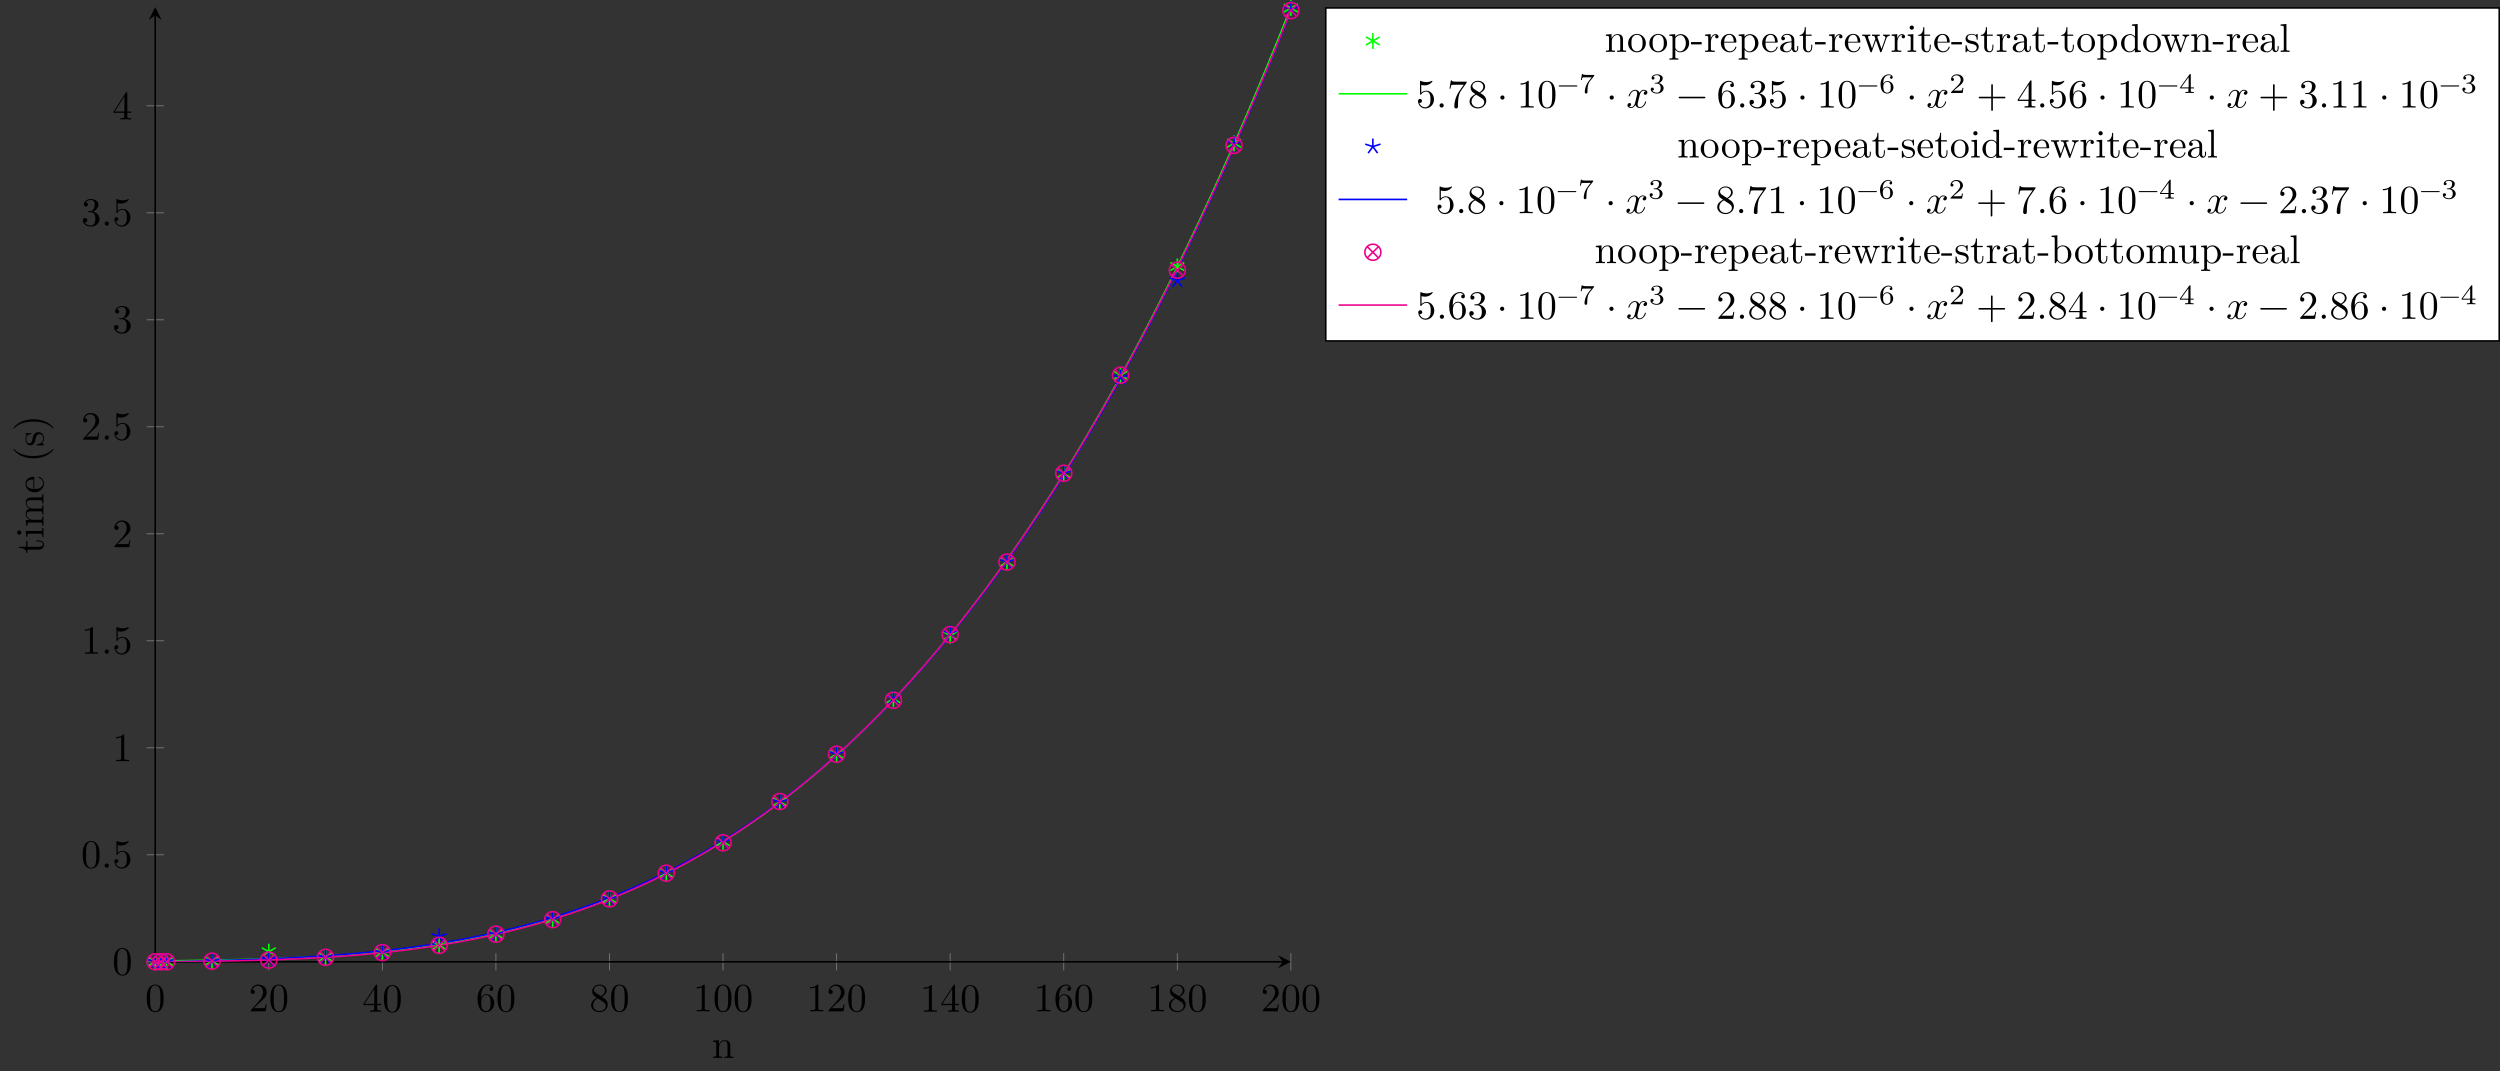 <?xml version="1.0" encoding="UTF-8"?>
<svg xmlns="http://www.w3.org/2000/svg" xmlns:xlink="http://www.w3.org/1999/xlink" width="620.114pt" height="265.744pt" viewBox="0 0 620.114 265.744" version="1.1">
<rect x="0" y="0" width="620.114" height="265.744" fill="#333333" stroke="none"/>
<defs>
<g>
<symbol overflow="visible" id="glyph0-0">
<path style="stroke:none;" d=""/>
</symbol>
<symbol overflow="visible" id="glyph0-1">
<path style="stroke:none;" d="M 4.578 -3.188 C 4.578 -3.984 4.531 -4.781 4.188 -5.516 C 3.734 -6.484 2.906 -6.641 2.5 -6.641 C 1.891 -6.641 1.172 -6.375 0.75 -5.453 C 0.438 -4.766 0.391 -3.984 0.391 -3.188 C 0.391 -2.438 0.422 -1.547 0.844 -0.781 C 1.266 0.016 2 0.219 2.484 0.219 C 3.016 0.219 3.781 0.016 4.219 -0.938 C 4.531 -1.625 4.578 -2.406 4.578 -3.188 Z M 3.766 -3.312 C 3.766 -2.562 3.766 -1.891 3.656 -1.25 C 3.5 -0.297 2.938 0 2.484 0 C 2.094 0 1.5 -0.25 1.328 -1.203 C 1.219 -1.797 1.219 -2.719 1.219 -3.312 C 1.219 -3.953 1.219 -4.609 1.297 -5.141 C 1.484 -6.328 2.234 -6.422 2.484 -6.422 C 2.812 -6.422 3.469 -6.234 3.656 -5.25 C 3.766 -4.688 3.766 -3.938 3.766 -3.312 Z M 3.766 -3.312 "/>
</symbol>
<symbol overflow="visible" id="glyph0-2">
<path style="stroke:none;" d="M 4.469 -1.734 L 4.234 -1.734 C 4.172 -1.438 4.109 -1 4 -0.844 C 3.938 -0.766 3.281 -0.766 3.062 -0.766 L 1.266 -0.766 L 2.328 -1.797 C 3.875 -3.172 4.469 -3.703 4.469 -4.703 C 4.469 -5.844 3.578 -6.641 2.359 -6.641 C 1.234 -6.641 0.5 -5.719 0.5 -4.828 C 0.5 -4.281 1 -4.281 1.031 -4.281 C 1.203 -4.281 1.547 -4.391 1.547 -4.812 C 1.547 -5.062 1.359 -5.328 1.016 -5.328 C 0.938 -5.328 0.922 -5.328 0.891 -5.312 C 1.109 -5.969 1.656 -6.328 2.234 -6.328 C 3.141 -6.328 3.562 -5.516 3.562 -4.703 C 3.562 -3.906 3.078 -3.125 2.516 -2.5 L 0.609 -0.375 C 0.5 -0.266 0.5 -0.234 0.5 0 L 4.203 0 Z M 4.469 -1.734 "/>
</symbol>
<symbol overflow="visible" id="glyph0-3">
<path style="stroke:none;" d="M 4.688 -1.641 L 4.688 -1.953 L 3.703 -1.953 L 3.703 -6.484 C 3.703 -6.688 3.703 -6.75 3.531 -6.75 C 3.453 -6.75 3.422 -6.75 3.344 -6.625 L 0.281 -1.953 L 0.281 -1.641 L 2.938 -1.641 L 2.938 -0.781 C 2.938 -0.422 2.906 -0.312 2.172 -0.312 L 1.969 -0.312 L 1.969 0 C 2.375 -0.031 2.891 -0.031 3.312 -0.031 C 3.734 -0.031 4.25 -0.031 4.672 0 L 4.672 -0.312 L 4.453 -0.312 C 3.719 -0.312 3.703 -0.422 3.703 -0.781 L 3.703 -1.641 Z M 2.984 -1.953 L 0.562 -1.953 L 2.984 -5.672 Z M 2.984 -1.953 "/>
</symbol>
<symbol overflow="visible" id="glyph0-4">
<path style="stroke:none;" d="M 4.562 -2.031 C 4.562 -3.297 3.672 -4.25 2.562 -4.25 C 1.891 -4.25 1.516 -3.75 1.312 -3.266 L 1.312 -3.516 C 1.312 -6.031 2.547 -6.391 3.062 -6.391 C 3.297 -6.391 3.719 -6.328 3.938 -5.984 C 3.781 -5.984 3.391 -5.984 3.391 -5.547 C 3.391 -5.234 3.625 -5.078 3.844 -5.078 C 4 -5.078 4.312 -5.172 4.312 -5.562 C 4.312 -6.156 3.875 -6.641 3.047 -6.641 C 1.766 -6.641 0.422 -5.359 0.422 -3.156 C 0.422 -0.484 1.578 0.219 2.5 0.219 C 3.609 0.219 4.562 -0.719 4.562 -2.031 Z M 3.656 -2.047 C 3.656 -1.562 3.656 -1.062 3.484 -0.703 C 3.188 -0.109 2.734 -0.062 2.5 -0.062 C 1.875 -0.062 1.578 -0.656 1.516 -0.812 C 1.328 -1.281 1.328 -2.078 1.328 -2.25 C 1.328 -3.031 1.656 -4.031 2.547 -4.031 C 2.719 -4.031 3.172 -4.031 3.484 -3.406 C 3.656 -3.047 3.656 -2.531 3.656 -2.047 Z M 3.656 -2.047 "/>
</symbol>
<symbol overflow="visible" id="glyph0-5">
<path style="stroke:none;" d="M 4.562 -1.672 C 4.562 -2.031 4.453 -2.484 4.062 -2.906 C 3.875 -3.109 3.719 -3.203 3.078 -3.609 C 3.797 -3.984 4.281 -4.5 4.281 -5.156 C 4.281 -6.078 3.406 -6.641 2.5 -6.641 C 1.5 -6.641 0.688 -5.906 0.688 -4.969 C 0.688 -4.797 0.703 -4.344 1.125 -3.875 C 1.234 -3.766 1.609 -3.516 1.859 -3.344 C 1.281 -3.047 0.422 -2.5 0.422 -1.5 C 0.422 -0.453 1.438 0.219 2.484 0.219 C 3.609 0.219 4.562 -0.609 4.562 -1.672 Z M 3.844 -5.156 C 3.844 -4.578 3.453 -4.109 2.859 -3.766 L 1.625 -4.562 C 1.172 -4.859 1.125 -5.188 1.125 -5.359 C 1.125 -5.969 1.781 -6.391 2.484 -6.391 C 3.203 -6.391 3.844 -5.875 3.844 -5.156 Z M 4.062 -1.312 C 4.062 -0.578 3.312 -0.062 2.5 -0.062 C 1.641 -0.062 0.922 -0.672 0.922 -1.5 C 0.922 -2.078 1.234 -2.719 2.078 -3.188 L 3.312 -2.406 C 3.594 -2.219 4.062 -1.922 4.062 -1.312 Z M 4.062 -1.312 "/>
</symbol>
<symbol overflow="visible" id="glyph0-6">
<path style="stroke:none;" d="M 4.172 0 L 4.172 -0.312 L 3.859 -0.312 C 2.953 -0.312 2.938 -0.422 2.938 -0.781 L 2.938 -6.375 C 2.938 -6.625 2.938 -6.641 2.703 -6.641 C 2.078 -6 1.203 -6 0.891 -6 L 0.891 -5.688 C 1.094 -5.688 1.672 -5.688 2.188 -5.953 L 2.188 -0.781 C 2.188 -0.422 2.156 -0.312 1.266 -0.312 L 0.953 -0.312 L 0.953 0 C 1.297 -0.031 2.156 -0.031 2.562 -0.031 C 2.953 -0.031 3.828 -0.031 4.172 0 Z M 4.172 0 "/>
</symbol>
<symbol overflow="visible" id="glyph0-7">
<path style="stroke:none;" d="M 1.906 -0.531 C 1.906 -0.812 1.672 -1.062 1.391 -1.062 C 1.094 -1.062 0.859 -0.812 0.859 -0.531 C 0.859 -0.234 1.094 0 1.391 0 C 1.672 0 1.906 -0.234 1.906 -0.531 Z M 1.906 -0.531 "/>
</symbol>
<symbol overflow="visible" id="glyph0-8">
<path style="stroke:none;" d="M 4.469 -2 C 4.469 -3.188 3.656 -4.188 2.578 -4.188 C 2.109 -4.188 1.672 -4.031 1.312 -3.672 L 1.312 -5.625 C 1.516 -5.562 1.844 -5.5 2.156 -5.5 C 3.391 -5.5 4.094 -6.406 4.094 -6.531 C 4.094 -6.594 4.062 -6.641 3.984 -6.641 C 3.984 -6.641 3.953 -6.641 3.906 -6.609 C 3.703 -6.516 3.219 -6.312 2.547 -6.312 C 2.156 -6.312 1.688 -6.391 1.219 -6.594 C 1.141 -6.625 1.109 -6.625 1.109 -6.625 C 1 -6.625 1 -6.547 1 -6.391 L 1 -3.438 C 1 -3.266 1 -3.188 1.141 -3.188 C 1.219 -3.188 1.234 -3.203 1.281 -3.266 C 1.391 -3.422 1.75 -3.969 2.562 -3.969 C 3.078 -3.969 3.328 -3.516 3.406 -3.328 C 3.562 -2.953 3.594 -2.578 3.594 -2.078 C 3.594 -1.719 3.594 -1.125 3.344 -0.703 C 3.109 -0.312 2.734 -0.062 2.281 -0.062 C 1.562 -0.062 0.984 -0.594 0.812 -1.172 C 0.844 -1.172 0.875 -1.156 0.984 -1.156 C 1.312 -1.156 1.484 -1.406 1.484 -1.641 C 1.484 -1.891 1.312 -2.141 0.984 -2.141 C 0.844 -2.141 0.5 -2.062 0.5 -1.609 C 0.5 -0.75 1.188 0.219 2.297 0.219 C 3.453 0.219 4.469 -0.734 4.469 -2 Z M 4.469 -2 "/>
</symbol>
<symbol overflow="visible" id="glyph0-9">
<path style="stroke:none;" d="M 4.562 -1.703 C 4.562 -2.516 3.922 -3.297 2.891 -3.516 C 3.703 -3.781 4.281 -4.469 4.281 -5.266 C 4.281 -6.078 3.406 -6.641 2.453 -6.641 C 1.453 -6.641 0.688 -6.047 0.688 -5.281 C 0.688 -4.953 0.906 -4.766 1.203 -4.766 C 1.5 -4.766 1.703 -4.984 1.703 -5.281 C 1.703 -5.766 1.234 -5.766 1.094 -5.766 C 1.391 -6.266 2.047 -6.391 2.406 -6.391 C 2.828 -6.391 3.375 -6.172 3.375 -5.281 C 3.375 -5.156 3.344 -4.578 3.094 -4.141 C 2.797 -3.656 2.453 -3.625 2.203 -3.625 C 2.125 -3.609 1.891 -3.594 1.812 -3.594 C 1.734 -3.578 1.672 -3.562 1.672 -3.469 C 1.672 -3.359 1.734 -3.359 1.906 -3.359 L 2.344 -3.359 C 3.156 -3.359 3.531 -2.688 3.531 -1.703 C 3.531 -0.344 2.844 -0.062 2.406 -0.062 C 1.969 -0.062 1.219 -0.234 0.875 -0.812 C 1.219 -0.766 1.531 -0.984 1.531 -1.359 C 1.531 -1.719 1.266 -1.922 0.984 -1.922 C 0.734 -1.922 0.422 -1.781 0.422 -1.344 C 0.422 -0.438 1.344 0.219 2.438 0.219 C 3.656 0.219 4.562 -0.688 4.562 -1.703 Z M 4.562 -1.703 "/>
</symbol>
<symbol overflow="visible" id="glyph0-10">
<path style="stroke:none;" d="M 4.828 -6.422 L 2.406 -6.422 C 1.203 -6.422 1.172 -6.547 1.141 -6.734 L 0.891 -6.734 L 0.562 -4.688 L 0.812 -4.688 C 0.844 -4.844 0.922 -5.469 1.062 -5.594 C 1.125 -5.656 1.906 -5.656 2.031 -5.656 L 4.094 -5.656 L 2.984 -4.078 C 2.078 -2.734 1.75 -1.344 1.75 -0.328 C 1.75 -0.234 1.75 0.219 2.219 0.219 C 2.672 0.219 2.672 -0.234 2.672 -0.328 L 2.672 -0.844 C 2.672 -1.391 2.703 -1.938 2.781 -2.469 C 2.828 -2.703 2.953 -3.562 3.406 -4.172 L 4.75 -6.078 C 4.828 -6.188 4.828 -6.203 4.828 -6.422 Z M 4.828 -6.422 "/>
</symbol>
<symbol overflow="visible" id="glyph0-11">
<path style="stroke:none;" d="M 1.906 -2.5 C 1.906 -2.781 1.672 -3.016 1.391 -3.016 C 1.094 -3.016 0.859 -2.781 0.859 -2.5 C 0.859 -2.203 1.094 -1.969 1.391 -1.969 C 1.672 -1.969 1.906 -2.203 1.906 -2.5 Z M 1.906 -2.5 "/>
</symbol>
<symbol overflow="visible" id="glyph0-12">
<path style="stroke:none;" d="M 5.25 -3.75 C 5.25 -4.266 4.672 -4.406 4.328 -4.406 C 3.75 -4.406 3.406 -3.875 3.281 -3.656 C 3.031 -4.312 2.5 -4.406 2.203 -4.406 C 1.172 -4.406 0.594 -3.125 0.594 -2.875 C 0.594 -2.766 0.719 -2.766 0.719 -2.766 C 0.797 -2.766 0.828 -2.797 0.844 -2.875 C 1.188 -3.938 1.844 -4.188 2.188 -4.188 C 2.375 -4.188 2.719 -4.094 2.719 -3.516 C 2.719 -3.203 2.547 -2.547 2.188 -1.141 C 2.031 -0.531 1.672 -0.109 1.234 -0.109 C 1.172 -0.109 0.953 -0.109 0.734 -0.234 C 0.984 -0.297 1.203 -0.5 1.203 -0.781 C 1.203 -1.047 0.984 -1.125 0.844 -1.125 C 0.531 -1.125 0.297 -0.875 0.297 -0.547 C 0.297 -0.094 0.781 0.109 1.219 0.109 C 1.891 0.109 2.25 -0.594 2.266 -0.641 C 2.391 -0.281 2.75 0.109 3.344 0.109 C 4.375 0.109 4.938 -1.172 4.938 -1.422 C 4.938 -1.531 4.859 -1.531 4.828 -1.531 C 4.734 -1.531 4.719 -1.484 4.688 -1.422 C 4.359 -0.344 3.688 -0.109 3.375 -0.109 C 2.984 -0.109 2.828 -0.422 2.828 -0.766 C 2.828 -0.984 2.875 -1.203 2.984 -1.641 L 3.328 -3.016 C 3.391 -3.266 3.625 -4.188 4.312 -4.188 C 4.359 -4.188 4.609 -4.188 4.812 -4.062 C 4.531 -4 4.344 -3.766 4.344 -3.516 C 4.344 -3.359 4.453 -3.172 4.719 -3.172 C 4.938 -3.172 5.25 -3.344 5.25 -3.75 Z M 5.25 -3.75 "/>
</symbol>
<symbol overflow="visible" id="glyph0-13">
<path style="stroke:none;" d="M 7.203 -2.5 C 7.203 -2.609 7.109 -2.688 7 -2.688 L 0.75 -2.688 C 0.641 -2.688 0.562 -2.609 0.562 -2.5 C 0.562 -2.375 0.641 -2.297 0.75 -2.297 L 7 -2.297 C 7.109 -2.297 7.203 -2.375 7.203 -2.5 Z M 7.203 -2.5 "/>
</symbol>
<symbol overflow="visible" id="glyph0-14">
<path style="stroke:none;" d="M 7.203 -2.5 C 7.203 -2.609 7.109 -2.688 7 -2.688 L 4.078 -2.688 L 4.078 -5.609 C 4.078 -5.719 3.984 -5.812 3.875 -5.812 C 3.766 -5.812 3.672 -5.719 3.672 -5.609 L 3.672 -2.688 L 0.75 -2.688 C 0.641 -2.688 0.562 -2.609 0.562 -2.5 C 0.562 -2.375 0.641 -2.297 0.75 -2.297 L 3.672 -2.297 L 3.672 0.625 C 3.672 0.734 3.766 0.828 3.875 0.828 C 3.984 0.828 4.078 0.734 4.078 0.625 L 4.078 -2.297 L 7 -2.297 C 7.109 -2.297 7.203 -2.375 7.203 -2.5 Z M 7.203 -2.5 "/>
</symbol>
<symbol overflow="visible" id="glyph1-0">
<path style="stroke:none;" d=""/>
</symbol>
<symbol overflow="visible" id="glyph1-1">
<path style="stroke:none;" d="M 5.328 0 L 5.328 -0.312 C 4.812 -0.312 4.562 -0.312 4.562 -0.609 L 4.562 -2.516 C 4.562 -3.375 4.562 -3.672 4.25 -4.031 C 4.109 -4.203 3.781 -4.406 3.203 -4.406 C 2.469 -4.406 2 -3.984 1.719 -3.359 L 1.719 -4.406 L 0.312 -4.297 L 0.312 -3.984 C 1.016 -3.984 1.094 -3.922 1.094 -3.422 L 1.094 -0.75 C 1.094 -0.312 0.984 -0.312 0.312 -0.312 L 0.312 0 L 1.453 -0.031 L 2.562 0 L 2.562 -0.312 C 1.891 -0.312 1.781 -0.312 1.781 -0.75 L 1.781 -2.594 C 1.781 -3.625 2.5 -4.188 3.125 -4.188 C 3.766 -4.188 3.875 -3.656 3.875 -3.078 L 3.875 -0.75 C 3.875 -0.312 3.766 -0.312 3.094 -0.312 L 3.094 0 L 4.219 -0.031 Z M 5.328 0 "/>
</symbol>
<symbol overflow="visible" id="glyph1-2">
<path style="stroke:none;" d="M 4.688 -2.141 C 4.688 -3.406 3.703 -4.469 2.5 -4.469 C 1.25 -4.469 0.281 -3.375 0.281 -2.141 C 0.281 -0.844 1.312 0.109 2.484 0.109 C 3.688 0.109 4.688 -0.875 4.688 -2.141 Z M 3.875 -2.219 C 3.875 -1.859 3.875 -1.312 3.656 -0.875 C 3.422 -0.422 2.984 -0.141 2.5 -0.141 C 2.062 -0.141 1.625 -0.344 1.359 -0.812 C 1.109 -1.25 1.109 -1.859 1.109 -2.219 C 1.109 -2.609 1.109 -3.141 1.344 -3.578 C 1.609 -4.031 2.078 -4.25 2.484 -4.25 C 2.922 -4.25 3.344 -4.031 3.609 -3.594 C 3.875 -3.172 3.875 -2.594 3.875 -2.219 Z M 3.875 -2.219 "/>
</symbol>
<symbol overflow="visible" id="glyph1-3">
<path style="stroke:none;" d="M 5.188 -2.156 C 5.188 -3.422 4.234 -4.406 3.109 -4.406 C 2.328 -4.406 1.906 -3.969 1.719 -3.75 L 1.719 -4.406 L 0.281 -4.297 L 0.281 -3.984 C 0.984 -3.984 1.062 -3.922 1.062 -3.484 L 1.062 1.172 C 1.062 1.625 0.953 1.625 0.281 1.625 L 0.281 1.938 L 1.391 1.906 L 2.516 1.938 L 2.516 1.625 C 1.859 1.625 1.75 1.625 1.75 1.172 L 1.75 -0.594 C 1.797 -0.422 2.219 0.109 2.969 0.109 C 4.156 0.109 5.188 -0.875 5.188 -2.156 Z M 4.359 -2.156 C 4.359 -0.953 3.672 -0.109 2.938 -0.109 C 2.531 -0.109 2.156 -0.312 1.891 -0.719 C 1.75 -0.922 1.75 -0.938 1.75 -1.141 L 1.75 -3.359 C 2.031 -3.875 2.516 -4.156 3.031 -4.156 C 3.766 -4.156 4.359 -3.281 4.359 -2.156 Z M 4.359 -2.156 "/>
</symbol>
<symbol overflow="visible" id="glyph1-4">
<path style="stroke:none;" d="M 2.75 -1.859 L 2.75 -2.438 L 0.109 -2.438 L 0.109 -1.859 Z M 2.75 -1.859 "/>
</symbol>
<symbol overflow="visible" id="glyph1-5">
<path style="stroke:none;" d="M 3.625 -3.797 C 3.625 -4.109 3.312 -4.406 2.891 -4.406 C 2.156 -4.406 1.797 -3.734 1.672 -3.312 L 1.672 -4.406 L 0.281 -4.297 L 0.281 -3.984 C 0.984 -3.984 1.062 -3.922 1.062 -3.422 L 1.062 -0.75 C 1.062 -0.312 0.953 -0.312 0.281 -0.312 L 0.281 0 L 1.422 -0.031 C 1.812 -0.031 2.281 -0.031 2.688 0 L 2.688 -0.312 L 2.469 -0.312 C 1.734 -0.312 1.719 -0.422 1.719 -0.781 L 1.719 -2.312 C 1.719 -3.297 2.141 -4.188 2.891 -4.188 C 2.953 -4.188 2.984 -4.188 3 -4.172 C 2.969 -4.172 2.766 -4.047 2.766 -3.781 C 2.766 -3.516 2.984 -3.359 3.203 -3.359 C 3.375 -3.359 3.625 -3.484 3.625 -3.797 Z M 3.625 -3.797 "/>
</symbol>
<symbol overflow="visible" id="glyph1-6">
<path style="stroke:none;" d="M 4.141 -1.188 C 4.141 -1.281 4.062 -1.312 4 -1.312 C 3.922 -1.312 3.891 -1.25 3.875 -1.172 C 3.531 -0.141 2.625 -0.141 2.531 -0.141 C 2.031 -0.141 1.641 -0.438 1.406 -0.812 C 1.109 -1.281 1.109 -1.938 1.109 -2.297 L 3.891 -2.297 C 4.109 -2.297 4.141 -2.297 4.141 -2.516 C 4.141 -3.5 3.594 -4.469 2.359 -4.469 C 1.203 -4.469 0.281 -3.438 0.281 -2.188 C 0.281 -0.859 1.328 0.109 2.469 0.109 C 3.688 0.109 4.141 -1 4.141 -1.188 Z M 3.484 -2.516 L 1.109 -2.516 C 1.172 -4 2.016 -4.25 2.359 -4.25 C 3.375 -4.25 3.484 -2.906 3.484 -2.516 Z M 3.484 -2.516 "/>
</symbol>
<symbol overflow="visible" id="glyph1-7">
<path style="stroke:none;" d="M 4.812 -0.891 L 4.812 -1.453 L 4.562 -1.453 L 4.562 -0.891 C 4.562 -0.312 4.312 -0.25 4.203 -0.25 C 3.875 -0.25 3.844 -0.703 3.844 -0.75 L 3.844 -2.734 C 3.844 -3.156 3.844 -3.547 3.484 -3.922 C 3.094 -4.312 2.594 -4.469 2.109 -4.469 C 1.297 -4.469 0.609 -4 0.609 -3.344 C 0.609 -3.047 0.812 -2.875 1.062 -2.875 C 1.344 -2.875 1.531 -3.078 1.531 -3.328 C 1.531 -3.453 1.469 -3.781 1.016 -3.781 C 1.281 -4.141 1.781 -4.25 2.094 -4.25 C 2.578 -4.25 3.156 -3.859 3.156 -2.969 L 3.156 -2.609 C 2.641 -2.578 1.938 -2.547 1.312 -2.25 C 0.562 -1.906 0.312 -1.391 0.312 -0.953 C 0.312 -0.141 1.281 0.109 1.906 0.109 C 2.578 0.109 3.031 -0.297 3.219 -0.75 C 3.266 -0.359 3.531 0.062 4 0.062 C 4.203 0.062 4.812 -0.078 4.812 -0.891 Z M 3.156 -1.391 C 3.156 -0.453 2.438 -0.109 1.984 -0.109 C 1.5 -0.109 1.094 -0.453 1.094 -0.953 C 1.094 -1.5 1.5 -2.328 3.156 -2.391 Z M 3.156 -1.391 "/>
</symbol>
<symbol overflow="visible" id="glyph1-8">
<path style="stroke:none;" d="M 3.312 -1.234 L 3.312 -1.797 L 3.062 -1.797 L 3.062 -1.25 C 3.062 -0.516 2.766 -0.141 2.391 -0.141 C 1.719 -0.141 1.719 -1.047 1.719 -1.219 L 1.719 -3.984 L 3.156 -3.984 L 3.156 -4.297 L 1.719 -4.297 L 1.719 -6.125 L 1.469 -6.125 C 1.469 -5.312 1.172 -4.25 0.188 -4.203 L 0.188 -3.984 L 1.031 -3.984 L 1.031 -1.234 C 1.031 -0.016 1.969 0.109 2.328 0.109 C 3.031 0.109 3.312 -0.594 3.312 -1.234 Z M 3.312 -1.234 "/>
</symbol>
<symbol overflow="visible" id="glyph1-9">
<path style="stroke:none;" d="M 7.016 -3.984 L 7.016 -4.297 C 6.781 -4.281 6.5 -4.266 6.281 -4.266 L 5.359 -4.297 L 5.359 -3.984 C 5.719 -3.984 5.938 -3.797 5.938 -3.516 C 5.938 -3.453 5.938 -3.422 5.875 -3.297 L 4.969 -0.75 L 3.984 -3.531 C 3.953 -3.656 3.938 -3.672 3.938 -3.719 C 3.938 -3.984 4.328 -3.984 4.531 -3.984 L 4.531 -4.297 L 3.484 -4.266 C 3.188 -4.266 2.906 -4.281 2.609 -4.297 L 2.609 -3.984 C 2.969 -3.984 3.125 -3.969 3.234 -3.844 C 3.281 -3.781 3.391 -3.484 3.453 -3.297 L 2.609 -0.875 L 1.656 -3.531 C 1.609 -3.656 1.609 -3.672 1.609 -3.719 C 1.609 -3.984 2 -3.984 2.188 -3.984 L 2.188 -4.297 L 1.109 -4.266 L 0.172 -4.297 L 0.172 -3.984 C 0.672 -3.984 0.797 -3.953 0.922 -3.641 L 2.172 -0.109 C 2.219 0.031 2.25 0.109 2.375 0.109 C 2.516 0.109 2.531 0.047 2.578 -0.094 L 3.594 -2.906 L 4.609 -0.078 C 4.641 0.031 4.672 0.109 4.812 0.109 C 4.938 0.109 4.969 0.016 5 -0.078 L 6.172 -3.344 C 6.344 -3.844 6.656 -3.984 7.016 -3.984 Z M 7.016 -3.984 "/>
</symbol>
<symbol overflow="visible" id="glyph1-10">
<path style="stroke:none;" d="M 2.469 0 L 2.469 -0.312 C 1.797 -0.312 1.766 -0.359 1.766 -0.75 L 1.766 -4.406 L 0.375 -4.297 L 0.375 -3.984 C 1.016 -3.984 1.109 -3.922 1.109 -3.438 L 1.109 -0.75 C 1.109 -0.312 1 -0.312 0.328 -0.312 L 0.328 0 L 1.422 -0.031 C 1.781 -0.031 2.125 -0.016 2.469 0 Z M 1.906 -6.016 C 1.906 -6.297 1.688 -6.547 1.391 -6.547 C 1.047 -6.547 0.844 -6.266 0.844 -6.016 C 0.844 -5.75 1.078 -5.5 1.375 -5.5 C 1.719 -5.5 1.906 -5.766 1.906 -6.016 Z M 1.906 -6.016 "/>
</symbol>
<symbol overflow="visible" id="glyph1-11">
<path style="stroke:none;" d="M 3.594 -1.281 C 3.594 -1.797 3.297 -2.109 3.172 -2.219 C 2.844 -2.547 2.453 -2.625 2.031 -2.703 C 1.469 -2.812 0.812 -2.938 0.812 -3.516 C 0.812 -3.875 1.062 -4.281 1.922 -4.281 C 3.016 -4.281 3.078 -3.375 3.094 -3.078 C 3.094 -2.984 3.203 -2.984 3.203 -2.984 C 3.344 -2.984 3.344 -3.031 3.344 -3.219 L 3.344 -4.234 C 3.344 -4.391 3.344 -4.469 3.234 -4.469 C 3.188 -4.469 3.156 -4.469 3.031 -4.344 C 3 -4.312 2.906 -4.219 2.859 -4.188 C 2.484 -4.469 2.078 -4.469 1.922 -4.469 C 0.703 -4.469 0.328 -3.797 0.328 -3.234 C 0.328 -2.891 0.484 -2.609 0.75 -2.391 C 1.078 -2.141 1.359 -2.078 2.078 -1.938 C 2.297 -1.891 3.109 -1.734 3.109 -1.016 C 3.109 -0.516 2.766 -0.109 1.984 -0.109 C 1.141 -0.109 0.781 -0.672 0.594 -1.531 C 0.562 -1.656 0.562 -1.688 0.453 -1.688 C 0.328 -1.688 0.328 -1.625 0.328 -1.453 L 0.328 -0.125 C 0.328 0.047 0.328 0.109 0.438 0.109 C 0.484 0.109 0.5 0.094 0.688 -0.094 C 0.703 -0.109 0.703 -0.125 0.891 -0.312 C 1.328 0.094 1.781 0.109 1.984 0.109 C 3.125 0.109 3.594 -0.562 3.594 -1.281 Z M 3.594 -1.281 "/>
</symbol>
<symbol overflow="visible" id="glyph1-12">
<path style="stroke:none;" d="M 5.25 0 L 5.25 -0.312 C 4.562 -0.312 4.469 -0.375 4.469 -0.875 L 4.469 -6.922 L 3.047 -6.812 L 3.047 -6.5 C 3.734 -6.5 3.812 -6.438 3.812 -5.938 L 3.812 -3.781 C 3.531 -4.141 3.094 -4.406 2.562 -4.406 C 1.391 -4.406 0.344 -3.422 0.344 -2.141 C 0.344 -0.875 1.312 0.109 2.453 0.109 C 3.094 0.109 3.531 -0.234 3.781 -0.547 L 3.781 0.109 Z M 3.781 -1.172 C 3.781 -1 3.781 -0.984 3.672 -0.812 C 3.375 -0.328 2.938 -0.109 2.5 -0.109 C 2.047 -0.109 1.688 -0.375 1.453 -0.75 C 1.203 -1.156 1.172 -1.719 1.172 -2.141 C 1.172 -2.5 1.188 -3.094 1.469 -3.547 C 1.688 -3.859 2.062 -4.188 2.609 -4.188 C 2.953 -4.188 3.375 -4.031 3.672 -3.594 C 3.781 -3.422 3.781 -3.406 3.781 -3.219 Z M 3.781 -1.172 "/>
</symbol>
<symbol overflow="visible" id="glyph1-13">
<path style="stroke:none;" d="M 2.547 0 L 2.547 -0.312 C 1.875 -0.312 1.766 -0.312 1.766 -0.75 L 1.766 -6.922 L 0.328 -6.812 L 0.328 -6.5 C 1.031 -6.5 1.109 -6.438 1.109 -5.938 L 1.109 -0.75 C 1.109 -0.312 1 -0.312 0.328 -0.312 L 0.328 0 L 1.438 -0.031 Z M 2.547 0 "/>
</symbol>
<symbol overflow="visible" id="glyph1-14">
<path style="stroke:none;" d="M 5.188 -2.156 C 5.188 -3.422 4.219 -4.406 3.078 -4.406 C 2.297 -4.406 1.875 -3.938 1.719 -3.766 L 1.719 -6.922 L 0.281 -6.812 L 0.281 -6.5 C 0.984 -6.5 1.062 -6.438 1.062 -5.938 L 1.062 0 L 1.312 0 L 1.672 -0.625 C 1.812 -0.391 2.234 0.109 2.969 0.109 C 4.156 0.109 5.188 -0.875 5.188 -2.156 Z M 4.359 -2.156 C 4.359 -1.797 4.344 -1.203 4.062 -0.75 C 3.844 -0.438 3.469 -0.109 2.938 -0.109 C 2.484 -0.109 2.125 -0.344 1.891 -0.719 C 1.75 -0.922 1.75 -0.953 1.75 -1.141 L 1.75 -3.188 C 1.75 -3.375 1.75 -3.391 1.859 -3.547 C 2.25 -4.109 2.797 -4.188 3.031 -4.188 C 3.484 -4.188 3.844 -3.922 4.078 -3.547 C 4.344 -3.141 4.359 -2.578 4.359 -2.156 Z M 4.359 -2.156 "/>
</symbol>
<symbol overflow="visible" id="glyph1-15">
<path style="stroke:none;" d="M 8.109 0 L 8.109 -0.312 C 7.594 -0.312 7.344 -0.312 7.328 -0.609 L 7.328 -2.516 C 7.328 -3.375 7.328 -3.672 7.016 -4.031 C 6.875 -4.203 6.547 -4.406 5.969 -4.406 C 5.141 -4.406 4.688 -3.812 4.531 -3.422 C 4.391 -4.297 3.656 -4.406 3.203 -4.406 C 2.469 -4.406 2 -3.984 1.719 -3.359 L 1.719 -4.406 L 0.312 -4.297 L 0.312 -3.984 C 1.016 -3.984 1.094 -3.922 1.094 -3.422 L 1.094 -0.75 C 1.094 -0.312 0.984 -0.312 0.312 -0.312 L 0.312 0 L 1.453 -0.031 L 2.562 0 L 2.562 -0.312 C 1.891 -0.312 1.781 -0.312 1.781 -0.75 L 1.781 -2.594 C 1.781 -3.625 2.5 -4.188 3.125 -4.188 C 3.766 -4.188 3.875 -3.656 3.875 -3.078 L 3.875 -0.75 C 3.875 -0.312 3.766 -0.312 3.094 -0.312 L 3.094 0 L 4.219 -0.031 L 5.328 0 L 5.328 -0.312 C 4.672 -0.312 4.562 -0.312 4.562 -0.75 L 4.562 -2.594 C 4.562 -3.625 5.266 -4.188 5.906 -4.188 C 6.531 -4.188 6.641 -3.656 6.641 -3.078 L 6.641 -0.75 C 6.641 -0.312 6.531 -0.312 5.859 -0.312 L 5.859 0 L 6.984 -0.031 Z M 8.109 0 "/>
</symbol>
<symbol overflow="visible" id="glyph1-16">
<path style="stroke:none;" d="M 5.328 0 L 5.328 -0.312 C 4.641 -0.312 4.562 -0.375 4.562 -0.875 L 4.562 -4.406 L 3.094 -4.297 L 3.094 -3.984 C 3.781 -3.984 3.875 -3.922 3.875 -3.422 L 3.875 -1.656 C 3.875 -0.781 3.391 -0.109 2.656 -0.109 C 1.828 -0.109 1.781 -0.578 1.781 -1.094 L 1.781 -4.406 L 0.312 -4.297 L 0.312 -3.984 C 1.094 -3.984 1.094 -3.953 1.094 -3.078 L 1.094 -1.578 C 1.094 -0.797 1.094 0.109 2.609 0.109 C 3.172 0.109 3.609 -0.172 3.891 -0.781 L 3.891 0.109 Z M 5.328 0 "/>
</symbol>
<symbol overflow="visible" id="glyph2-0">
<path style="stroke:none;" d=""/>
</symbol>
<symbol overflow="visible" id="glyph2-1">
<path style="stroke:none;" d="M -1.234 -3.312 L -1.797 -3.312 L -1.797 -3.062 L -1.25 -3.062 C -0.516 -3.062 -0.141 -2.766 -0.141 -2.391 C -0.141 -1.719 -1.047 -1.719 -1.219 -1.719 L -3.984 -1.719 L -3.984 -3.156 L -4.297 -3.156 L -4.297 -1.719 L -6.125 -1.719 L -6.125 -1.469 C -5.312 -1.469 -4.25 -1.172 -4.203 -0.188 L -3.984 -0.188 L -3.984 -1.031 L -1.234 -1.031 C -0.016 -1.031 0.109 -1.969 0.109 -2.328 C 0.109 -3.031 -0.594 -3.312 -1.234 -3.312 Z M -1.234 -3.312 "/>
</symbol>
<symbol overflow="visible" id="glyph2-2">
<path style="stroke:none;" d="M 0 -2.469 L -0.312 -2.469 C -0.312 -1.797 -0.359 -1.766 -0.75 -1.766 L -4.406 -1.766 L -4.297 -0.375 L -3.984 -0.375 C -3.984 -1.016 -3.922 -1.109 -3.438 -1.109 L -0.75 -1.109 C -0.312 -1.109 -0.312 -1 -0.312 -0.328 L 0 -0.328 L -0.031 -1.422 C -0.031 -1.781 -0.016 -2.125 0 -2.469 Z M -6.016 -1.906 C -6.297 -1.906 -6.547 -1.688 -6.547 -1.391 C -6.547 -1.047 -6.266 -0.844 -6.016 -0.844 C -5.75 -0.844 -5.5 -1.078 -5.5 -1.375 C -5.5 -1.719 -5.766 -1.906 -6.016 -1.906 Z M -6.016 -1.906 "/>
</symbol>
<symbol overflow="visible" id="glyph2-3">
<path style="stroke:none;" d="M 0 -8.109 L -0.312 -8.109 C -0.312 -7.594 -0.312 -7.344 -0.609 -7.328 L -2.516 -7.328 C -3.375 -7.328 -3.672 -7.328 -4.031 -7.016 C -4.203 -6.875 -4.406 -6.547 -4.406 -5.969 C -4.406 -5.141 -3.812 -4.688 -3.422 -4.531 C -4.297 -4.391 -4.406 -3.656 -4.406 -3.203 C -4.406 -2.469 -3.984 -2 -3.359 -1.719 L -4.406 -1.719 L -4.297 -0.312 L -3.984 -0.312 C -3.984 -1.016 -3.922 -1.094 -3.422 -1.094 L -0.75 -1.094 C -0.312 -1.094 -0.312 -0.984 -0.312 -0.312 L 0 -0.312 L -0.031 -1.453 L 0 -2.562 L -0.312 -2.562 C -0.312 -1.891 -0.312 -1.781 -0.75 -1.781 L -2.594 -1.781 C -3.625 -1.781 -4.188 -2.5 -4.188 -3.125 C -4.188 -3.766 -3.656 -3.875 -3.078 -3.875 L -0.75 -3.875 C -0.312 -3.875 -0.312 -3.766 -0.312 -3.094 L 0 -3.094 L -0.031 -4.219 L 0 -5.328 L -0.312 -5.328 C -0.312 -4.672 -0.312 -4.562 -0.75 -4.562 L -2.594 -4.562 C -3.625 -4.562 -4.188 -5.266 -4.188 -5.906 C -4.188 -6.531 -3.656 -6.641 -3.078 -6.641 L -0.75 -6.641 C -0.312 -6.641 -0.312 -6.531 -0.312 -5.859 L 0 -5.859 L -0.031 -6.984 Z M 0 -8.109 "/>
</symbol>
<symbol overflow="visible" id="glyph2-4">
<path style="stroke:none;" d="M -1.188 -4.141 C -1.281 -4.141 -1.312 -4.062 -1.312 -4 C -1.312 -3.922 -1.25 -3.891 -1.172 -3.875 C -0.141 -3.531 -0.141 -2.625 -0.141 -2.531 C -0.141 -2.031 -0.438 -1.641 -0.812 -1.406 C -1.281 -1.109 -1.938 -1.109 -2.297 -1.109 L -2.297 -3.891 C -2.297 -4.109 -2.297 -4.141 -2.516 -4.141 C -3.5 -4.141 -4.469 -3.594 -4.469 -2.359 C -4.469 -1.203 -3.438 -0.281 -2.188 -0.281 C -0.859 -0.281 0.109 -1.328 0.109 -2.469 C 0.109 -3.688 -1 -4.141 -1.188 -4.141 Z M -2.516 -3.484 L -2.516 -1.109 C -4 -1.172 -4.25 -2.016 -4.25 -2.359 C -4.25 -3.375 -2.906 -3.484 -2.516 -3.484 Z M -2.516 -3.484 "/>
</symbol>
<symbol overflow="visible" id="glyph2-5">
<path style="stroke:none;" d="M 2.391 -3.297 C 2.359 -3.297 2.344 -3.297 2.172 -3.125 C 0.922 -1.891 -0.969 -1.562 -2.5 -1.562 C -4.234 -1.562 -5.969 -1.938 -7.203 -3.172 C -7.328 -3.297 -7.344 -3.297 -7.375 -3.297 C -7.453 -3.297 -7.484 -3.266 -7.484 -3.203 C -7.484 -3.094 -6.797 -2.203 -5.531 -1.609 C -4.438 -1.109 -3.328 -0.984 -2.5 -0.984 C -1.719 -0.984 -0.516 -1.094 0.625 -1.641 C 1.844 -2.25 2.5 -3.094 2.5 -3.203 C 2.5 -3.266 2.469 -3.297 2.391 -3.297 Z M 2.391 -3.297 "/>
</symbol>
<symbol overflow="visible" id="glyph2-6">
<path style="stroke:none;" d="M -1.281 -3.594 C -1.797 -3.594 -2.109 -3.297 -2.219 -3.172 C -2.547 -2.844 -2.625 -2.453 -2.703 -2.031 C -2.812 -1.469 -2.938 -0.812 -3.516 -0.812 C -3.875 -0.812 -4.281 -1.062 -4.281 -1.922 C -4.281 -3.016 -3.375 -3.078 -3.078 -3.094 C -2.984 -3.094 -2.984 -3.203 -2.984 -3.203 C -2.984 -3.344 -3.031 -3.344 -3.219 -3.344 L -4.234 -3.344 C -4.391 -3.344 -4.469 -3.344 -4.469 -3.234 C -4.469 -3.188 -4.469 -3.156 -4.344 -3.031 C -4.312 -3 -4.219 -2.906 -4.188 -2.859 C -4.469 -2.484 -4.469 -2.078 -4.469 -1.922 C -4.469 -0.703 -3.797 -0.328 -3.234 -0.328 C -2.891 -0.328 -2.609 -0.484 -2.391 -0.75 C -2.141 -1.078 -2.078 -1.359 -1.938 -2.078 C -1.891 -2.297 -1.734 -3.109 -1.016 -3.109 C -0.516 -3.109 -0.109 -2.766 -0.109 -1.984 C -0.109 -1.141 -0.672 -0.781 -1.531 -0.594 C -1.656 -0.562 -1.688 -0.562 -1.688 -0.453 C -1.688 -0.328 -1.625 -0.328 -1.453 -0.328 L -0.125 -0.328 C 0.047 -0.328 0.109 -0.328 0.109 -0.438 C 0.109 -0.484 0.094 -0.5 -0.094 -0.688 C -0.109 -0.703 -0.125 -0.703 -0.312 -0.891 C 0.094 -1.328 0.109 -1.781 0.109 -1.984 C 0.109 -3.125 -0.562 -3.594 -1.281 -3.594 Z M -1.281 -3.594 "/>
</symbol>
<symbol overflow="visible" id="glyph2-7">
<path style="stroke:none;" d="M -2.5 -2.875 C -3.266 -2.875 -4.469 -2.766 -5.609 -2.219 C -6.828 -1.625 -7.484 -0.766 -7.484 -0.672 C -7.484 -0.609 -7.438 -0.562 -7.375 -0.562 C -7.344 -0.562 -7.328 -0.562 -7.141 -0.75 C -6.156 -1.734 -4.578 -2.297 -2.5 -2.297 C -0.781 -2.297 0.969 -1.938 2.219 -0.703 C 2.344 -0.562 2.359 -0.562 2.391 -0.562 C 2.453 -0.562 2.5 -0.609 2.5 -0.672 C 2.5 -0.766 1.812 -1.672 0.547 -2.25 C -0.547 -2.766 -1.656 -2.875 -2.5 -2.875 Z M -2.5 -2.875 "/>
</symbol>
<symbol overflow="visible" id="glyph3-0">
<path style="stroke:none;" d=""/>
</symbol>
<symbol overflow="visible" id="glyph3-1">
<path style="stroke:none;" d="M 5.031 -1.734 C 5.031 -1.812 4.969 -1.875 4.891 -1.875 L 0.531 -1.875 C 0.453 -1.875 0.391 -1.812 0.391 -1.734 C 0.391 -1.672 0.453 -1.609 0.531 -1.609 L 4.891 -1.609 C 4.969 -1.609 5.031 -1.672 5.031 -1.734 Z M 5.031 -1.734 "/>
</symbol>
<symbol overflow="visible" id="glyph3-2">
<path style="stroke:none;" d="M 3.797 -4.484 L 1.969 -4.484 C 1.688 -4.484 1.609 -4.5 1.359 -4.516 C 1 -4.547 0.984 -4.594 0.969 -4.703 L 0.734 -4.703 L 0.484 -3.219 L 0.719 -3.219 C 0.734 -3.328 0.812 -3.781 0.922 -3.859 C 0.969 -3.891 1.547 -3.891 1.641 -3.891 L 3.156 -3.891 L 2.438 -2.969 C 1.531 -1.781 1.438 -0.672 1.438 -0.266 C 1.438 -0.188 1.438 0.141 1.766 0.141 C 2.109 0.141 2.109 -0.172 2.109 -0.266 L 2.109 -0.547 C 2.109 -1.891 2.391 -2.516 2.688 -2.891 L 3.734 -4.203 C 3.797 -4.297 3.797 -4.312 3.797 -4.484 Z M 3.797 -4.484 "/>
</symbol>
<symbol overflow="visible" id="glyph3-3">
<path style="stroke:none;" d="M 3.578 -1.203 C 3.578 -1.75 3.141 -2.297 2.375 -2.453 C 3.094 -2.719 3.359 -3.234 3.359 -3.672 C 3.359 -4.219 2.734 -4.625 1.953 -4.625 C 1.188 -4.625 0.594 -4.25 0.594 -3.688 C 0.594 -3.453 0.75 -3.328 0.953 -3.328 C 1.172 -3.328 1.312 -3.484 1.312 -3.672 C 1.312 -3.875 1.172 -4.031 0.953 -4.047 C 1.203 -4.344 1.672 -4.422 1.938 -4.422 C 2.25 -4.422 2.688 -4.266 2.688 -3.672 C 2.688 -3.375 2.594 -3.047 2.406 -2.844 C 2.188 -2.578 1.984 -2.562 1.641 -2.531 C 1.469 -2.516 1.453 -2.516 1.422 -2.516 C 1.422 -2.516 1.344 -2.5 1.344 -2.422 C 1.344 -2.328 1.406 -2.328 1.531 -2.328 L 1.906 -2.328 C 2.453 -2.328 2.844 -1.953 2.844 -1.203 C 2.844 -0.344 2.328 -0.078 1.938 -0.078 C 1.656 -0.078 1.031 -0.156 0.75 -0.578 C 1.078 -0.578 1.156 -0.812 1.156 -0.969 C 1.156 -1.188 0.984 -1.344 0.766 -1.344 C 0.578 -1.344 0.375 -1.219 0.375 -0.938 C 0.375 -0.281 1.094 0.141 1.938 0.141 C 2.906 0.141 3.578 -0.516 3.578 -1.203 Z M 3.578 -1.203 "/>
</symbol>
<symbol overflow="visible" id="glyph3-4">
<path style="stroke:none;" d="M 3.578 -1.422 C 3.578 -2.312 2.875 -2.969 2.062 -2.969 C 1.5 -2.969 1.203 -2.594 1.047 -2.281 C 1.047 -2.844 1.094 -3.359 1.359 -3.797 C 1.594 -4.172 1.969 -4.422 2.422 -4.422 C 2.625 -4.422 2.906 -4.375 3.047 -4.188 C 2.875 -4.172 2.719 -4.047 2.719 -3.844 C 2.719 -3.672 2.844 -3.516 3.047 -3.516 C 3.266 -3.516 3.391 -3.656 3.391 -3.859 C 3.391 -4.266 3.094 -4.625 2.406 -4.625 C 1.406 -4.625 0.375 -3.703 0.375 -2.203 C 0.375 -0.406 1.219 0.141 2 0.141 C 2.844 0.141 3.578 -0.516 3.578 -1.422 Z M 2.906 -1.422 C 2.906 -1.031 2.906 -0.734 2.719 -0.453 C 2.562 -0.219 2.328 -0.078 2 -0.078 C 1.641 -0.078 1.375 -0.281 1.219 -0.594 C 1.125 -0.797 1.062 -1.156 1.062 -1.562 C 1.062 -2.25 1.469 -2.766 2.031 -2.766 C 2.344 -2.766 2.562 -2.641 2.734 -2.391 C 2.906 -2.125 2.906 -1.828 2.906 -1.422 Z M 2.906 -1.422 "/>
</symbol>
<symbol overflow="visible" id="glyph3-5">
<path style="stroke:none;" d="M 3.516 -1.266 L 3.281 -1.266 C 3.266 -1.109 3.188 -0.703 3.094 -0.641 C 3.047 -0.594 2.516 -0.594 2.406 -0.594 L 1.125 -0.594 C 1.859 -1.234 2.109 -1.438 2.516 -1.766 C 3.031 -2.172 3.516 -2.609 3.516 -3.266 C 3.516 -4.109 2.781 -4.625 1.891 -4.625 C 1.031 -4.625 0.438 -4.016 0.438 -3.375 C 0.438 -3.031 0.734 -2.984 0.812 -2.984 C 0.969 -2.984 1.172 -3.109 1.172 -3.359 C 1.172 -3.484 1.125 -3.734 0.766 -3.734 C 0.984 -4.219 1.453 -4.375 1.781 -4.375 C 2.484 -4.375 2.844 -3.828 2.844 -3.266 C 2.844 -2.656 2.406 -2.188 2.188 -1.938 L 0.516 -0.266 C 0.438 -0.203 0.438 -0.188 0.438 0 L 3.312 0 Z M 3.516 -1.266 "/>
</symbol>
<symbol overflow="visible" id="glyph3-6">
<path style="stroke:none;" d="M 3.688 -1.141 L 3.688 -1.391 L 2.906 -1.391 L 2.906 -4.5 C 2.906 -4.641 2.906 -4.703 2.766 -4.703 C 2.672 -4.703 2.641 -4.703 2.578 -4.594 L 0.266 -1.391 L 0.266 -1.141 L 2.328 -1.141 L 2.328 -0.578 C 2.328 -0.328 2.328 -0.25 1.75 -0.25 L 1.562 -0.25 L 1.562 0 L 2.609 -0.031 L 3.672 0 L 3.672 -0.25 L 3.484 -0.25 C 2.906 -0.25 2.906 -0.328 2.906 -0.578 L 2.906 -1.141 Z M 2.375 -1.391 L 0.531 -1.391 L 2.375 -3.938 Z M 2.375 -1.391 "/>
</symbol>
</g>
<clipPath id="clip1">
  <path d="M 38.5 1.77 L 320.195 1.77 L 320.195 238.57 L 38.5 238.57 Z M 38.5 1.77 "/>
</clipPath>
<clipPath id="clip2">
  <path d="M 328 1 L 620.113 1 L 620.113 85 L 328 85 Z M 328 1 "/>
</clipPath>
</defs>
<g id="surface1">
<path style="fill:none;stroke-width:0.199;stroke-linecap:butt;stroke-linejoin:miter;stroke:rgb(50%,50%,50%);stroke-opacity:1;stroke-miterlimit:10;" d="M -0.001 -2.125 L -0.001 2.125 M 28.171 -2.125 L 28.171 2.125 M 56.339 -2.125 L 56.339 2.125 M 84.507 -2.125 L 84.507 2.125 M 112.679 -2.125 L 112.679 2.125 M 140.847 -2.125 L 140.847 2.125 M 169.019 -2.125 L 169.019 2.125 M 197.186 -2.125 L 197.186 2.125 M 225.358 -2.125 L 225.358 2.125 M 253.526 -2.125 L 253.526 2.125 M 281.694 -2.125 L 281.694 2.125 " transform="matrix(1,0,0,-1,38.501,238.57)"/>
<path style="fill:none;stroke-width:0.199;stroke-linecap:butt;stroke-linejoin:miter;stroke:rgb(50%,50%,50%);stroke-opacity:1;stroke-miterlimit:10;" d="M -2.126 -0 L 2.128 -0 M -2.126 26.539 L 2.128 26.539 M -2.126 53.082 L 2.128 53.082 M -2.126 79.621 L 2.128 79.621 M -2.126 106.16 L 2.128 106.16 M -2.126 132.703 L 2.128 132.703 M -2.126 159.242 L 2.128 159.242 M -2.126 185.781 L 2.128 185.781 M -2.126 212.324 L 2.128 212.324 " transform="matrix(1,0,0,-1,38.501,238.57)"/>
<path style="fill:none;stroke-width:0.399;stroke-linecap:butt;stroke-linejoin:miter;stroke:rgb(0%,0%,0%);stroke-opacity:1;stroke-miterlimit:10;" d="M -0.001 -0 L 279.702 -0 " transform="matrix(1,0,0,-1,38.501,238.57)"/>
<path style=" stroke:none;fill-rule:nonzero;fill:rgb(0%,0%,0%);fill-opacity:1;" d="M 320.195 238.57 L 317.008 236.977 L 318.203 238.57 L 317.008 240.164 "/>
<path style="fill:none;stroke-width:0.399;stroke-linecap:butt;stroke-linejoin:miter;stroke:rgb(0%,0%,0%);stroke-opacity:1;stroke-miterlimit:10;" d="M -0.001 -0 L -0.001 234.808 " transform="matrix(1,0,0,-1,38.501,238.57)"/>
<path style=" stroke:none;fill-rule:nonzero;fill:rgb(0%,0%,0%);fill-opacity:1;" d="M 38.5 1.77 L 36.906 4.957 L 38.5 3.762 L 40.094 4.957 "/>
<g style="fill:rgb(0%,0%,0%);fill-opacity:1;">
  <use xlink:href="#glyph0-1" x="36.011" y="250.851"/>
</g>
<g style="fill:rgb(0%,0%,0%);fill-opacity:1;">
  <use xlink:href="#glyph0-2" x="61.689" y="250.851"/>
  <use xlink:href="#glyph0-1" x="66.67" y="250.851"/>
</g>
<g style="fill:rgb(0%,0%,0%);fill-opacity:1;">
  <use xlink:href="#glyph0-3" x="89.858" y="250.961"/>
  <use xlink:href="#glyph0-1" x="94.839" y="250.961"/>
</g>
<g style="fill:rgb(0%,0%,0%);fill-opacity:1;">
  <use xlink:href="#glyph0-4" x="118.028" y="250.851"/>
  <use xlink:href="#glyph0-1" x="123.009" y="250.851"/>
</g>
<g style="fill:rgb(0%,0%,0%);fill-opacity:1;">
  <use xlink:href="#glyph0-5" x="146.197" y="250.851"/>
  <use xlink:href="#glyph0-1" x="151.178" y="250.851"/>
</g>
<g style="fill:rgb(0%,0%,0%);fill-opacity:1;">
  <use xlink:href="#glyph0-6" x="171.875" y="250.851"/>
  <use xlink:href="#glyph0-1" x="176.856" y="250.851"/>
  <use xlink:href="#glyph0-1" x="181.838" y="250.851"/>
</g>
<g style="fill:rgb(0%,0%,0%);fill-opacity:1;">
  <use xlink:href="#glyph0-6" x="200.045" y="250.851"/>
  <use xlink:href="#glyph0-2" x="205.026" y="250.851"/>
  <use xlink:href="#glyph0-1" x="210.008" y="250.851"/>
</g>
<g style="fill:rgb(0%,0%,0%);fill-opacity:1;">
  <use xlink:href="#glyph0-6" x="228.214" y="250.961"/>
  <use xlink:href="#glyph0-3" x="233.195" y="250.961"/>
  <use xlink:href="#glyph0-1" x="238.177" y="250.961"/>
</g>
<g style="fill:rgb(0%,0%,0%);fill-opacity:1;">
  <use xlink:href="#glyph0-6" x="256.383" y="250.851"/>
  <use xlink:href="#glyph0-4" x="261.364" y="250.851"/>
  <use xlink:href="#glyph0-1" x="266.346" y="250.851"/>
</g>
<g style="fill:rgb(0%,0%,0%);fill-opacity:1;">
  <use xlink:href="#glyph0-6" x="284.552" y="250.851"/>
  <use xlink:href="#glyph0-5" x="289.533" y="250.851"/>
  <use xlink:href="#glyph0-1" x="294.515" y="250.851"/>
</g>
<g style="fill:rgb(0%,0%,0%);fill-opacity:1;">
  <use xlink:href="#glyph0-2" x="312.721" y="250.851"/>
  <use xlink:href="#glyph0-1" x="317.702" y="250.851"/>
  <use xlink:href="#glyph0-1" x="322.684" y="250.851"/>
</g>
<g style="fill:rgb(0%,0%,0%);fill-opacity:1;">
  <use xlink:href="#glyph0-1" x="27.874" y="241.778"/>
</g>
<g style="fill:rgb(0%,0%,0%);fill-opacity:1;">
  <use xlink:href="#glyph0-1" x="20.123" y="215.238"/>
  <use xlink:href="#glyph0-7" x="25.104" y="215.238"/>
  <use xlink:href="#glyph0-8" x="27.874" y="215.238"/>
</g>
<g style="fill:rgb(0%,0%,0%);fill-opacity:1;">
  <use xlink:href="#glyph0-6" x="27.874" y="188.808"/>
</g>
<g style="fill:rgb(0%,0%,0%);fill-opacity:1;">
  <use xlink:href="#glyph0-6" x="20.123" y="162.158"/>
  <use xlink:href="#glyph0-7" x="25.104" y="162.158"/>
  <use xlink:href="#glyph0-8" x="27.874" y="162.158"/>
</g>
<g style="fill:rgb(0%,0%,0%);fill-opacity:1;">
  <use xlink:href="#glyph0-2" x="27.874" y="135.728"/>
</g>
<g style="fill:rgb(0%,0%,0%);fill-opacity:1;">
  <use xlink:href="#glyph0-2" x="20.123" y="109.078"/>
  <use xlink:href="#glyph0-7" x="25.104" y="109.078"/>
  <use xlink:href="#glyph0-8" x="27.874" y="109.078"/>
</g>
<g style="fill:rgb(0%,0%,0%);fill-opacity:1;">
  <use xlink:href="#glyph0-9" x="27.874" y="82.538"/>
</g>
<g style="fill:rgb(0%,0%,0%);fill-opacity:1;">
  <use xlink:href="#glyph0-9" x="20.123" y="55.998"/>
  <use xlink:href="#glyph0-7" x="25.104" y="55.998"/>
  <use xlink:href="#glyph0-8" x="27.874" y="55.998"/>
</g>
<g style="fill:rgb(0%,0%,0%);fill-opacity:1;">
  <use xlink:href="#glyph0-3" x="27.874" y="29.622"/>
</g>
<g clip-path="url(#clip1)" clip-rule="nonzero">
<path style="fill:none;stroke-width:0.399;stroke-linecap:butt;stroke-linejoin:miter;stroke:rgb(0%,100%,0%);stroke-opacity:1;stroke-miterlimit:10;" d="M -0.001 0.164 C -0.001 0.164 2.058 0.199 2.847 0.215 C 3.636 0.226 4.901 0.246 5.69 0.261 C 6.479 0.273 7.745 0.293 8.538 0.308 C 9.327 0.32 10.593 0.34 11.382 0.355 C 12.171 0.371 13.437 0.39 14.226 0.406 C 15.019 0.422 16.284 0.449 17.073 0.465 C 17.862 0.48 19.128 0.507 19.917 0.527 C 20.706 0.547 21.976 0.578 22.765 0.597 C 23.554 0.621 24.819 0.656 25.608 0.679 C 26.397 0.703 27.663 0.742 28.452 0.769 C 29.245 0.797 30.511 0.843 31.3 0.875 C 32.089 0.906 33.354 0.957 34.144 0.992 C 34.933 1.027 36.202 1.086 36.991 1.125 C 37.78 1.164 39.046 1.23 39.835 1.273 C 40.624 1.32 41.89 1.394 42.683 1.445 C 43.472 1.492 44.737 1.578 45.526 1.633 C 46.315 1.687 47.581 1.781 48.37 1.843 C 49.163 1.902 50.429 2.007 51.218 2.074 C 52.007 2.144 53.272 2.257 54.062 2.332 C 54.851 2.406 56.12 2.535 56.909 2.617 C 57.698 2.699 58.964 2.836 59.753 2.929 C 60.542 3.019 61.808 3.168 62.601 3.269 C 63.39 3.367 64.655 3.531 65.444 3.64 C 66.233 3.746 67.499 3.925 68.288 4.043 C 69.081 4.16 70.347 4.351 71.136 4.48 C 71.925 4.605 73.19 4.816 73.979 4.953 C 74.769 5.086 76.038 5.312 76.827 5.461 C 77.616 5.605 78.882 5.851 79.671 6.008 C 80.46 6.164 81.726 6.425 82.519 6.593 C 83.308 6.761 84.573 7.043 85.362 7.222 C 86.151 7.402 87.417 7.699 88.206 7.89 C 88.999 8.086 90.265 8.402 91.054 8.605 C 91.843 8.812 93.108 9.148 93.897 9.367 C 94.686 9.586 95.956 9.945 96.745 10.175 C 97.534 10.406 98.8 10.789 99.589 11.031 C 100.378 11.277 101.644 11.679 102.436 11.937 C 103.226 12.199 104.491 12.625 105.28 12.898 C 106.069 13.172 107.335 13.621 108.124 13.91 C 108.917 14.199 110.183 14.672 110.972 14.976 C 111.761 15.281 113.026 15.781 113.815 16.101 C 114.604 16.422 115.874 16.945 116.663 17.281 C 117.452 17.617 118.718 18.172 119.507 18.523 C 120.296 18.875 121.561 19.457 122.351 19.824 C 123.144 20.195 124.409 20.8 125.198 21.191 C 125.987 21.578 127.253 22.211 128.042 22.617 C 128.831 23.023 130.101 23.687 130.89 24.113 C 131.679 24.535 132.944 25.23 133.733 25.672 C 134.522 26.113 135.788 26.84 136.581 27.3 C 137.37 27.761 138.636 28.519 139.425 29 C 140.214 29.484 141.479 30.269 142.269 30.773 C 143.061 31.273 144.327 32.093 145.116 32.617 C 145.905 33.136 147.171 33.992 147.96 34.535 C 148.749 35.078 150.019 35.965 150.808 36.531 C 151.597 37.093 152.862 38.015 153.651 38.601 C 154.44 39.187 155.706 40.144 156.499 40.754 C 157.288 41.363 158.554 42.355 159.343 42.984 C 160.132 43.617 161.397 44.644 162.186 45.3 C 162.979 45.953 164.245 47.019 165.034 47.699 C 165.823 48.375 167.089 49.48 167.878 50.179 C 168.667 50.883 169.936 52.027 170.726 52.75 C 171.515 53.476 172.78 54.66 173.569 55.41 C 174.358 56.16 175.624 57.383 176.417 58.156 C 177.206 58.933 178.472 60.195 179.261 60.996 C 180.05 61.797 181.315 63.101 182.104 63.929 C 182.897 64.754 184.163 66.101 184.952 66.957 C 185.741 67.808 187.007 69.199 187.796 70.078 C 188.585 70.957 189.854 72.39 190.644 73.297 C 191.433 74.203 192.698 75.679 193.487 76.617 C 194.276 77.55 195.542 79.07 196.335 80.035 C 197.124 80.996 198.39 82.562 199.179 83.554 C 199.968 84.547 201.233 86.16 202.022 87.179 C 202.815 88.199 204.081 89.859 204.87 90.91 C 205.659 91.957 206.925 93.664 207.714 94.746 C 208.503 95.824 209.772 97.578 210.561 98.687 C 211.351 99.797 212.616 101.601 213.405 102.742 C 214.194 103.879 215.46 105.734 216.249 106.906 C 217.042 108.074 218.308 109.98 219.097 111.179 C 219.886 112.382 221.151 114.336 221.94 115.57 C 222.729 116.804 223.999 118.812 224.788 120.078 C 225.577 121.343 226.843 123.402 227.632 124.699 C 228.421 126 229.686 128.109 230.479 129.441 C 231.269 130.773 232.534 132.937 233.323 134.304 C 234.112 135.672 235.378 137.886 236.167 139.289 C 236.96 140.687 238.226 142.961 239.015 144.394 C 239.804 145.828 241.069 148.156 241.858 149.625 C 242.647 151.093 243.917 153.48 244.706 154.984 C 245.495 156.488 246.761 158.929 247.55 160.468 C 248.339 162.007 249.604 164.507 250.397 166.082 C 251.186 167.66 252.452 170.215 253.241 171.828 C 254.03 173.441 255.296 176.054 256.085 177.703 C 256.878 179.355 258.144 182.027 258.933 183.715 C 259.722 185.402 260.987 188.136 261.776 189.863 C 262.565 191.586 263.835 194.382 264.624 196.144 C 265.413 197.906 266.679 200.765 267.468 202.566 C 268.257 204.367 269.522 207.285 270.315 209.125 C 271.104 210.968 272.37 213.949 273.159 215.828 C 273.948 217.707 275.214 220.754 276.003 222.675 C 276.796 224.593 278.062 227.703 278.851 229.664 C 279.64 231.625 281.694 236.8 281.694 236.8 " transform="matrix(1,0,0,-1,38.501,238.57)"/>
<path style="fill:none;stroke-width:0.399;stroke-linecap:butt;stroke-linejoin:miter;stroke:rgb(0%,0%,100%);stroke-opacity:1;stroke-miterlimit:10;" d="M -0.001 -0.125 C -0.001 -0.125 2.058 -0.067 2.847 -0.047 C 3.636 -0.024 4.901 0.011 5.69 0.031 C 6.479 0.054 7.745 0.086 8.538 0.109 C 9.327 0.129 10.593 0.164 11.382 0.187 C 12.171 0.207 13.437 0.242 14.226 0.265 C 15.019 0.289 16.284 0.328 17.073 0.351 C 17.862 0.375 19.128 0.414 19.917 0.437 C 20.706 0.465 21.976 0.507 22.765 0.535 C 23.554 0.562 24.819 0.609 25.608 0.64 C 26.397 0.672 27.663 0.722 28.452 0.754 C 29.245 0.789 30.511 0.843 31.3 0.879 C 32.089 0.918 33.354 0.976 34.144 1.019 C 34.933 1.058 36.202 1.129 36.991 1.172 C 37.78 1.218 39.046 1.293 39.835 1.34 C 40.624 1.39 41.89 1.472 42.683 1.527 C 43.472 1.582 44.737 1.675 45.526 1.734 C 46.315 1.793 47.581 1.894 48.37 1.961 C 49.163 2.027 50.429 2.136 51.218 2.211 C 52.007 2.281 53.272 2.402 54.062 2.48 C 54.851 2.562 56.12 2.695 56.909 2.781 C 57.698 2.867 58.964 3.011 59.753 3.105 C 60.542 3.199 61.808 3.355 62.601 3.457 C 63.39 3.558 64.655 3.726 65.444 3.84 C 66.233 3.949 67.499 4.133 68.288 4.25 C 69.081 4.371 70.347 4.57 71.136 4.699 C 71.925 4.828 73.19 5.039 73.979 5.179 C 74.769 5.316 76.038 5.547 76.827 5.695 C 77.616 5.843 78.882 6.09 79.671 6.25 C 80.46 6.406 81.726 6.672 82.519 6.84 C 83.308 7.011 84.573 7.293 85.362 7.472 C 86.151 7.656 87.417 7.957 88.206 8.148 C 88.999 8.343 90.265 8.66 91.054 8.867 C 91.843 9.074 93.108 9.414 93.897 9.629 C 94.686 9.847 95.956 10.211 96.745 10.441 C 97.534 10.672 98.8 11.054 99.589 11.297 C 100.378 11.543 101.644 11.945 102.436 12.207 C 103.226 12.465 104.491 12.89 105.28 13.164 C 106.069 13.437 107.335 13.886 108.124 14.175 C 108.917 14.461 110.183 14.937 110.972 15.238 C 111.761 15.543 113.026 16.043 113.815 16.359 C 114.604 16.679 115.874 17.203 116.663 17.539 C 117.452 17.875 118.718 18.422 119.507 18.773 C 120.296 19.125 121.561 19.703 122.351 20.07 C 123.144 20.441 124.409 21.043 125.198 21.429 C 125.987 21.816 127.253 22.449 128.042 22.851 C 128.831 23.254 130.101 23.918 130.89 24.34 C 131.679 24.761 132.944 25.449 133.733 25.89 C 134.522 26.332 135.788 27.05 136.581 27.511 C 137.37 27.972 138.636 28.722 139.425 29.203 C 140.214 29.679 141.479 30.465 142.269 30.961 C 143.061 31.461 144.327 32.277 145.116 32.797 C 145.905 33.316 147.171 34.164 147.96 34.703 C 148.749 35.242 150.019 36.125 150.808 36.683 C 151.597 37.246 152.862 38.164 153.651 38.746 C 154.44 39.328 155.706 40.277 156.499 40.883 C 157.288 41.488 158.554 42.472 159.343 43.101 C 160.132 43.726 161.397 44.75 162.186 45.398 C 162.979 46.05 164.245 47.109 165.034 47.781 C 165.823 48.457 167.089 49.554 167.878 50.25 C 168.667 50.945 169.936 52.082 170.726 52.804 C 171.515 53.523 172.78 54.699 173.569 55.445 C 174.358 56.187 175.624 57.402 176.417 58.172 C 177.206 58.945 178.472 60.199 179.261 60.996 C 180.05 61.789 181.315 63.086 182.104 63.906 C 182.897 64.726 184.163 66.066 184.952 66.914 C 185.741 67.761 187.007 69.14 187.796 70.015 C 188.585 70.89 189.854 72.312 190.644 73.215 C 191.433 74.113 192.698 75.582 193.487 76.511 C 194.276 77.437 195.542 78.949 196.335 79.906 C 197.124 80.863 198.39 82.422 199.179 83.406 C 199.968 84.39 201.233 85.992 202.022 87.004 C 202.815 88.019 204.081 89.668 204.87 90.711 C 205.659 91.754 206.925 93.449 207.714 94.523 C 208.503 95.593 209.772 97.34 210.561 98.441 C 211.351 99.543 212.616 101.336 213.405 102.468 C 214.194 103.601 215.46 105.441 216.249 106.605 C 217.042 107.769 218.308 109.66 219.097 110.855 C 219.886 112.05 221.151 113.992 221.94 115.218 C 222.729 116.445 223.999 118.437 224.788 119.695 C 225.577 120.957 226.843 123 227.632 124.293 C 228.421 125.582 229.686 127.679 230.479 129.004 C 231.269 130.328 232.534 132.48 233.323 133.836 C 234.112 135.195 235.378 137.398 236.167 138.793 C 236.96 140.183 238.226 142.441 239.015 143.867 C 239.804 145.293 241.069 147.609 241.858 149.07 C 242.647 150.527 243.917 152.898 244.706 154.394 C 245.495 155.89 246.761 158.316 247.55 159.847 C 248.339 161.379 249.604 163.863 250.397 165.429 C 251.186 166.996 252.452 169.539 253.241 171.144 C 254.03 172.746 255.296 175.347 256.085 176.988 C 256.878 178.629 258.144 181.289 258.933 182.965 C 259.722 184.64 260.987 187.363 261.776 189.078 C 262.565 190.793 263.835 193.574 264.624 195.324 C 265.413 197.078 266.679 199.922 267.468 201.711 C 268.257 203.504 269.522 206.41 270.315 208.238 C 271.104 210.07 272.37 213.035 273.159 214.906 C 273.948 216.777 275.214 219.804 276.003 221.715 C 276.796 223.625 278.062 226.718 278.851 228.668 C 279.64 230.617 281.694 235.769 281.694 235.769 " transform="matrix(1,0,0,-1,38.501,238.57)"/>
<path style="fill:none;stroke-width:0.399;stroke-linecap:butt;stroke-linejoin:miter;stroke:rgb(92.549%,0%,54.9%);stroke-opacity:1;stroke-miterlimit:10;" d="M -0.001 -0.016 C -0.001 -0.016 2.058 0.007 2.847 0.015 C 3.636 0.023 4.901 0.035 5.69 0.047 C 6.479 0.054 7.745 0.066 8.538 0.078 C 9.327 0.086 10.593 0.101 11.382 0.113 C 12.171 0.125 13.437 0.14 14.226 0.152 C 15.019 0.164 16.284 0.183 17.073 0.199 C 17.862 0.211 19.128 0.238 19.917 0.254 C 20.706 0.269 21.976 0.297 22.765 0.316 C 23.554 0.336 24.819 0.367 25.608 0.39 C 26.397 0.41 27.663 0.449 28.452 0.472 C 29.245 0.5 30.511 0.543 31.3 0.574 C 32.089 0.601 33.354 0.652 34.144 0.687 C 34.933 0.722 36.202 0.777 36.991 0.816 C 37.78 0.855 39.046 0.922 39.835 0.965 C 40.624 1.011 41.89 1.086 42.683 1.133 C 43.472 1.183 44.737 1.265 45.526 1.324 C 46.315 1.379 47.581 1.472 48.37 1.535 C 49.163 1.597 50.429 1.699 51.218 1.769 C 52.007 1.84 53.272 1.953 54.062 2.031 C 54.851 2.105 56.12 2.234 56.909 2.316 C 57.698 2.402 58.964 2.539 59.753 2.632 C 60.542 2.722 61.808 2.879 62.601 2.976 C 63.39 3.078 64.655 3.246 65.444 3.355 C 66.233 3.465 67.499 3.644 68.288 3.765 C 69.081 3.882 70.347 4.078 71.136 4.207 C 71.925 4.336 73.19 4.55 73.979 4.687 C 74.769 4.824 76.038 5.054 76.827 5.203 C 77.616 5.351 78.882 5.601 79.671 5.758 C 80.46 5.918 81.726 6.183 82.519 6.355 C 83.308 6.527 84.573 6.808 85.362 6.992 C 86.151 7.175 87.417 7.476 88.206 7.672 C 88.999 7.867 90.265 8.191 91.054 8.398 C 91.843 8.605 93.108 8.949 93.897 9.168 C 94.686 9.386 95.956 9.754 96.745 9.988 C 97.534 10.218 98.8 10.605 99.589 10.855 C 100.378 11.101 101.644 11.511 102.436 11.773 C 103.226 12.035 104.491 12.465 105.28 12.742 C 106.069 13.019 107.335 13.472 108.124 13.765 C 108.917 14.054 110.183 14.535 110.972 14.843 C 111.761 15.148 113.026 15.656 113.815 15.976 C 114.604 16.3 115.874 16.832 116.663 17.172 C 117.452 17.511 118.718 18.066 119.507 18.422 C 120.296 18.777 121.561 19.363 122.351 19.734 C 123.144 20.109 124.409 20.718 125.198 21.109 C 125.987 21.5 127.253 22.14 128.042 22.55 C 128.831 22.957 130.101 23.629 130.89 24.054 C 131.679 24.48 132.944 25.179 133.733 25.625 C 134.522 26.07 135.788 26.8 136.581 27.265 C 137.37 27.73 138.636 28.488 139.425 28.972 C 140.214 29.457 141.479 30.25 142.269 30.754 C 143.061 31.258 144.327 32.082 145.116 32.605 C 145.905 33.129 147.171 33.988 147.96 34.531 C 148.749 35.078 150.019 35.968 150.808 36.535 C 151.597 37.101 152.862 38.027 153.651 38.617 C 154.44 39.203 155.706 40.164 156.499 40.773 C 157.288 41.383 158.554 42.379 159.343 43.011 C 160.132 43.644 161.397 44.675 162.186 45.332 C 162.979 45.988 164.245 47.054 165.034 47.734 C 165.823 48.414 167.089 49.519 167.878 50.222 C 168.667 50.925 169.936 52.07 170.726 52.797 C 171.515 53.523 172.78 54.707 173.569 55.457 C 174.358 56.207 175.624 57.429 176.417 58.207 C 177.206 58.984 178.472 60.246 179.261 61.047 C 180.05 61.847 181.315 63.152 182.104 63.98 C 182.897 64.804 184.163 66.152 184.952 67.004 C 185.741 67.859 187.007 69.246 187.796 70.125 C 188.585 71.004 189.854 72.437 190.644 73.343 C 191.433 74.25 192.698 75.722 193.487 76.656 C 194.276 77.59 195.542 79.109 196.335 80.07 C 197.124 81.031 198.39 82.593 199.179 83.586 C 199.968 84.574 201.233 86.183 202.022 87.203 C 202.815 88.218 204.081 89.875 204.87 90.922 C 205.659 91.968 206.925 93.672 207.714 94.75 C 208.503 95.824 209.772 97.574 210.561 98.679 C 211.351 99.789 212.616 101.586 213.405 102.722 C 214.194 103.859 215.46 105.703 216.249 106.871 C 217.042 108.039 218.308 109.933 219.097 111.132 C 219.886 112.332 221.151 114.277 221.94 115.507 C 222.729 116.738 223.999 118.734 224.788 119.996 C 225.577 121.257 226.843 123.304 227.632 124.597 C 228.421 125.894 229.686 127.992 230.479 129.32 C 231.269 130.644 232.534 132.8 233.323 134.16 C 234.112 135.519 235.378 137.726 236.167 139.117 C 236.96 140.511 238.226 142.773 239.015 144.199 C 239.804 145.625 241.069 147.941 241.858 149.402 C 242.647 150.863 243.917 153.234 244.706 154.73 C 245.495 156.226 246.761 158.652 247.55 160.183 C 248.339 161.715 249.604 164.199 250.397 165.765 C 251.186 167.332 252.452 169.875 253.241 171.476 C 254.03 173.078 255.296 175.675 256.085 177.316 C 256.878 178.957 258.144 181.613 258.933 183.289 C 259.722 184.965 260.987 187.679 261.776 189.394 C 262.565 191.105 263.835 193.882 264.624 195.632 C 265.413 197.386 266.679 200.222 267.468 202.011 C 268.257 203.8 269.522 206.699 270.315 208.527 C 271.104 210.351 272.37 213.312 273.159 215.179 C 273.948 217.047 275.214 220.07 276.003 221.972 C 276.796 223.879 278.062 226.965 278.851 228.91 C 279.64 230.855 281.694 235.988 281.694 235.988 " transform="matrix(1,0,0,-1,38.501,238.57)"/>
</g>
<path style="fill:none;stroke-width:0.399;stroke-linecap:butt;stroke-linejoin:miter;stroke:rgb(0%,100%,0%);stroke-opacity:1;stroke-miterlimit:10;" d="M -0.001 -1.992 L -0.001 1.992 M 1.726 0.996 L -1.724 -0.996 M 1.726 -0.996 L -1.724 0.996 " transform="matrix(1,0,0,-1,38.501,238.57)"/>
<path style="fill:none;stroke-width:0.399;stroke-linecap:butt;stroke-linejoin:miter;stroke:rgb(0%,100%,0%);stroke-opacity:1;stroke-miterlimit:10;" d="M 1.409 -1.992 L 1.409 1.992 M 3.136 0.996 L -0.317 -0.996 M 3.136 -0.996 L -0.317 0.996 " transform="matrix(1,0,0,-1,38.501,238.57)"/>
<path style="fill:none;stroke-width:0.399;stroke-linecap:butt;stroke-linejoin:miter;stroke:rgb(0%,100%,0%);stroke-opacity:1;stroke-miterlimit:10;" d="M 2.815 -1.992 L 2.815 1.992 M 4.542 0.996 L 1.093 -0.996 M 4.542 -0.996 L 1.093 0.996 " transform="matrix(1,0,0,-1,38.501,238.57)"/>
<path style="fill:none;stroke-width:0.399;stroke-linecap:butt;stroke-linejoin:miter;stroke:rgb(0%,100%,0%);stroke-opacity:1;stroke-miterlimit:10;" d="M 14.085 -1.832 L 14.085 2.152 M 15.812 1.156 L 12.358 -0.836 M 15.812 -0.836 L 12.358 1.156 " transform="matrix(1,0,0,-1,38.501,238.57)"/>
<path style="fill:none;stroke-width:0.399;stroke-linecap:butt;stroke-linejoin:miter;stroke:rgb(0%,100%,0%);stroke-opacity:1;stroke-miterlimit:10;" d="M 28.171 0.504 L 28.171 4.488 M 29.894 3.492 L 26.444 1.5 M 29.894 1.5 L 26.444 3.492 " transform="matrix(1,0,0,-1,38.501,238.57)"/>
<path style="fill:none;stroke-width:0.399;stroke-linecap:butt;stroke-linejoin:miter;stroke:rgb(0%,100%,0%);stroke-opacity:1;stroke-miterlimit:10;" d="M 42.253 -0.825 L 42.253 3.16 M 43.979 2.164 L 40.53 0.172 M 43.979 0.172 L 40.53 2.164 " transform="matrix(1,0,0,-1,38.501,238.57)"/>
<path style="fill:none;stroke-width:0.399;stroke-linecap:butt;stroke-linejoin:miter;stroke:rgb(0%,100%,0%);stroke-opacity:1;stroke-miterlimit:10;" d="M 56.339 0.289 L 56.339 4.273 M 58.065 3.277 L 54.612 1.285 M 58.065 1.285 L 54.612 3.277 " transform="matrix(1,0,0,-1,38.501,238.57)"/>
<path style="fill:none;stroke-width:0.399;stroke-linecap:butt;stroke-linejoin:miter;stroke:rgb(0%,100%,0%);stroke-opacity:1;stroke-miterlimit:10;" d="M 70.425 2.093 L 70.425 6.078 M 72.151 5.082 L 68.698 3.09 M 72.151 3.09 L 68.698 5.082 " transform="matrix(1,0,0,-1,38.501,238.57)"/>
<path style="fill:none;stroke-width:0.399;stroke-linecap:butt;stroke-linejoin:miter;stroke:rgb(0%,100%,0%);stroke-opacity:1;stroke-miterlimit:10;" d="M 84.507 4.855 L 84.507 8.84 M 86.233 7.843 L 82.784 5.851 M 86.233 5.851 L 82.784 7.843 " transform="matrix(1,0,0,-1,38.501,238.57)"/>
<path style="fill:none;stroke-width:0.399;stroke-linecap:butt;stroke-linejoin:miter;stroke:rgb(0%,100%,0%);stroke-opacity:1;stroke-miterlimit:10;" d="M 98.593 8.57 L 98.593 12.554 M 100.319 11.558 L 96.866 9.566 M 100.319 9.566 L 96.866 11.558 " transform="matrix(1,0,0,-1,38.501,238.57)"/>
<path style="fill:none;stroke-width:0.399;stroke-linecap:butt;stroke-linejoin:miter;stroke:rgb(0%,100%,0%);stroke-opacity:1;stroke-miterlimit:10;" d="M 112.679 13.668 L 112.679 17.652 M 114.405 16.656 L 110.952 14.664 M 114.405 14.664 L 110.952 16.656 " transform="matrix(1,0,0,-1,38.501,238.57)"/>
<path style="fill:none;stroke-width:0.399;stroke-linecap:butt;stroke-linejoin:miter;stroke:rgb(0%,100%,0%);stroke-opacity:1;stroke-miterlimit:10;" d="M 126.765 19.984 L 126.765 23.968 M 128.487 22.972 L 125.038 20.98 M 128.487 20.98 L 125.038 22.972 " transform="matrix(1,0,0,-1,38.501,238.57)"/>
<path style="fill:none;stroke-width:0.399;stroke-linecap:butt;stroke-linejoin:miter;stroke:rgb(0%,100%,0%);stroke-opacity:1;stroke-miterlimit:10;" d="M 140.847 27.785 L 140.847 31.769 M 142.573 30.773 L 139.12 28.781 M 142.573 28.781 L 139.12 30.773 " transform="matrix(1,0,0,-1,38.501,238.57)"/>
<path style="fill:none;stroke-width:0.399;stroke-linecap:butt;stroke-linejoin:miter;stroke:rgb(0%,100%,0%);stroke-opacity:1;stroke-miterlimit:10;" d="M 154.933 37.711 L 154.933 41.695 M 156.659 40.699 L 153.206 38.707 M 156.659 38.707 L 153.206 40.699 " transform="matrix(1,0,0,-1,38.501,238.57)"/>
<path style="fill:none;stroke-width:0.399;stroke-linecap:butt;stroke-linejoin:miter;stroke:rgb(0%,100%,0%);stroke-opacity:1;stroke-miterlimit:10;" d="M 169.019 49.496 L 169.019 53.48 M 170.741 52.484 L 167.292 50.492 M 170.741 50.492 L 167.292 52.484 " transform="matrix(1,0,0,-1,38.501,238.57)"/>
<path style="fill:none;stroke-width:0.399;stroke-linecap:butt;stroke-linejoin:miter;stroke:rgb(0%,100%,0%);stroke-opacity:1;stroke-miterlimit:10;" d="M 183.101 63.242 L 183.101 67.23 M 184.827 66.234 L 181.378 64.238 M 184.827 64.238 L 181.378 66.234 " transform="matrix(1,0,0,-1,38.501,238.57)"/>
<path style="fill:none;stroke-width:0.399;stroke-linecap:butt;stroke-linejoin:miter;stroke:rgb(0%,100%,0%);stroke-opacity:1;stroke-miterlimit:10;" d="M 197.186 78.902 L 197.186 82.886 M 198.913 81.89 L 195.46 79.898 M 198.913 79.898 L 195.46 81.89 " transform="matrix(1,0,0,-1,38.501,238.57)"/>
<path style="fill:none;stroke-width:0.399;stroke-linecap:butt;stroke-linejoin:miter;stroke:rgb(0%,100%,0%);stroke-opacity:1;stroke-miterlimit:10;" d="M 211.272 97.109 L 211.272 101.093 M 212.999 100.097 L 209.546 98.105 M 212.999 98.105 L 209.546 100.097 " transform="matrix(1,0,0,-1,38.501,238.57)"/>
<path style="fill:none;stroke-width:0.399;stroke-linecap:butt;stroke-linejoin:miter;stroke:rgb(0%,100%,0%);stroke-opacity:1;stroke-miterlimit:10;" d="M 225.354 119.086 L 225.354 123.07 M 227.081 122.074 L 223.632 120.082 M 227.081 120.082 L 223.632 122.074 " transform="matrix(1,0,0,-1,38.501,238.57)"/>
<path style="fill:none;stroke-width:0.399;stroke-linecap:butt;stroke-linejoin:miter;stroke:rgb(0%,100%,0%);stroke-opacity:1;stroke-miterlimit:10;" d="M 239.44 143.5 L 239.44 147.488 M 241.167 146.492 L 237.714 144.496 M 241.167 144.496 L 237.714 146.492 " transform="matrix(1,0,0,-1,38.501,238.57)"/>
<path style="fill:none;stroke-width:0.399;stroke-linecap:butt;stroke-linejoin:miter;stroke:rgb(0%,100%,0%);stroke-opacity:1;stroke-miterlimit:10;" d="M 253.526 170.465 L 253.526 174.453 M 255.253 173.457 L 251.8 171.465 M 255.253 171.465 L 251.8 173.457 " transform="matrix(1,0,0,-1,38.501,238.57)"/>
<path style="fill:none;stroke-width:0.399;stroke-linecap:butt;stroke-linejoin:miter;stroke:rgb(0%,100%,0%);stroke-opacity:1;stroke-miterlimit:10;" d="M 267.612 201.043 L 267.612 205.027 M 269.335 204.031 L 265.886 202.039 M 269.335 202.039 L 265.886 204.031 " transform="matrix(1,0,0,-1,38.501,238.57)"/>
<path style="fill:none;stroke-width:0.399;stroke-linecap:butt;stroke-linejoin:miter;stroke:rgb(0%,100%,0%);stroke-opacity:1;stroke-miterlimit:10;" d="M 281.694 234.59 L 281.694 238.574 M 283.421 237.578 L 279.968 235.586 M 283.421 235.586 L 279.968 237.578 " transform="matrix(1,0,0,-1,38.501,238.57)"/>
<path style="fill:none;stroke-width:0.399;stroke-linecap:butt;stroke-linejoin:miter;stroke:rgb(0%,0%,100%);stroke-opacity:1;stroke-miterlimit:10;" d="M -0.001 -0 L -0.001 1.992 M -0.001 -0 L 1.894 0.617 M -0.001 -0 L 1.171 -1.614 M -0.001 -0 L -1.173 -1.614 M -0.001 -0 L -1.896 0.617 " transform="matrix(1,0,0,-1,38.501,238.57)"/>
<path style="fill:none;stroke-width:0.399;stroke-linecap:butt;stroke-linejoin:miter;stroke:rgb(0%,0%,100%);stroke-opacity:1;stroke-miterlimit:10;" d="M 1.409 -0 L 1.409 1.992 M 1.409 -0 L 3.304 0.617 M 1.409 -0 L 2.581 -1.614 M 1.409 -0 L 0.237 -1.614 M 1.409 -0 L -0.485 0.617 " transform="matrix(1,0,0,-1,38.501,238.57)"/>
<path style="fill:none;stroke-width:0.399;stroke-linecap:butt;stroke-linejoin:miter;stroke:rgb(0%,0%,100%);stroke-opacity:1;stroke-miterlimit:10;" d="M 2.815 -0 L 2.815 1.992 M 2.815 -0 L 4.714 0.617 M 2.815 -0 L 3.987 -1.614 M 2.815 -0 L 1.647 -1.614 M 2.815 -0 L 0.921 0.617 " transform="matrix(1,0,0,-1,38.501,238.57)"/>
<path style="fill:none;stroke-width:0.399;stroke-linecap:butt;stroke-linejoin:miter;stroke:rgb(0%,0%,100%);stroke-opacity:1;stroke-miterlimit:10;" d="M 14.085 0.16 L 14.085 2.152 M 14.085 0.16 L 15.979 0.773 M 14.085 0.16 L 15.257 -1.453 M 14.085 0.16 L 12.913 -1.453 M 14.085 0.16 L 12.19 0.773 " transform="matrix(1,0,0,-1,38.501,238.57)"/>
<path style="fill:none;stroke-width:0.399;stroke-linecap:butt;stroke-linejoin:miter;stroke:rgb(0%,0%,100%);stroke-opacity:1;stroke-miterlimit:10;" d="M 28.171 0.586 L 28.171 2.578 M 28.171 0.586 L 30.065 1.199 M 28.171 0.586 L 29.339 -1.028 M 28.171 0.586 L 26.999 -1.028 M 28.171 0.586 L 26.276 1.199 " transform="matrix(1,0,0,-1,38.501,238.57)"/>
<path style="fill:none;stroke-width:0.399;stroke-linecap:butt;stroke-linejoin:miter;stroke:rgb(0%,0%,100%);stroke-opacity:1;stroke-miterlimit:10;" d="M 42.253 1.113 L 42.253 3.109 M 42.253 1.113 L 44.147 1.73 M 42.253 1.113 L 43.425 -0.496 M 42.253 1.113 L 41.085 -0.496 M 42.253 1.113 L 40.358 1.73 " transform="matrix(1,0,0,-1,38.501,238.57)"/>
<path style="fill:none;stroke-width:0.399;stroke-linecap:butt;stroke-linejoin:miter;stroke:rgb(0%,0%,100%);stroke-opacity:1;stroke-miterlimit:10;" d="M 56.339 2.281 L 56.339 4.273 M 56.339 2.281 L 58.233 2.898 M 56.339 2.281 L 57.511 0.672 M 56.339 2.281 L 55.167 0.672 M 56.339 2.281 L 54.444 2.898 " transform="matrix(1,0,0,-1,38.501,238.57)"/>
<path style="fill:none;stroke-width:0.399;stroke-linecap:butt;stroke-linejoin:miter;stroke:rgb(0%,0%,100%);stroke-opacity:1;stroke-miterlimit:10;" d="M 70.425 6.316 L 70.425 8.308 M 70.425 6.316 L 72.319 6.933 M 70.425 6.316 L 71.597 4.703 M 70.425 6.316 L 69.253 4.703 M 70.425 6.316 L 68.53 6.933 " transform="matrix(1,0,0,-1,38.501,238.57)"/>
<path style="fill:none;stroke-width:0.399;stroke-linecap:butt;stroke-linejoin:miter;stroke:rgb(0%,0%,100%);stroke-opacity:1;stroke-miterlimit:10;" d="M 84.507 6.847 L 84.507 8.84 M 84.507 6.847 L 86.405 7.465 M 84.507 6.847 L 85.679 5.234 M 84.507 6.847 L 83.339 5.234 M 84.507 6.847 L 82.612 7.465 " transform="matrix(1,0,0,-1,38.501,238.57)"/>
<path style="fill:none;stroke-width:0.399;stroke-linecap:butt;stroke-linejoin:miter;stroke:rgb(0%,0%,100%);stroke-opacity:1;stroke-miterlimit:10;" d="M 98.593 10.617 L 98.593 12.609 M 98.593 10.617 L 100.487 11.23 M 98.593 10.617 L 99.765 9.004 M 98.593 10.617 L 97.421 9.004 M 98.593 10.617 L 96.698 11.23 " transform="matrix(1,0,0,-1,38.501,238.57)"/>
<path style="fill:none;stroke-width:0.399;stroke-linecap:butt;stroke-linejoin:miter;stroke:rgb(0%,0%,100%);stroke-opacity:1;stroke-miterlimit:10;" d="M 112.679 15.605 L 112.679 17.597 M 112.679 15.605 L 114.573 16.222 M 112.679 15.605 L 113.851 13.992 M 112.679 15.605 L 111.507 13.992 M 112.679 15.605 L 110.784 16.222 " transform="matrix(1,0,0,-1,38.501,238.57)"/>
<path style="fill:none;stroke-width:0.399;stroke-linecap:butt;stroke-linejoin:miter;stroke:rgb(0%,0%,100%);stroke-opacity:1;stroke-miterlimit:10;" d="M 126.765 22.082 L 126.765 24.074 M 126.765 22.082 L 128.659 22.699 M 126.765 22.082 L 127.933 20.468 M 126.765 22.082 L 125.593 20.468 M 126.765 22.082 L 124.866 22.699 " transform="matrix(1,0,0,-1,38.501,238.57)"/>
<path style="fill:none;stroke-width:0.399;stroke-linecap:butt;stroke-linejoin:miter;stroke:rgb(0%,0%,100%);stroke-opacity:1;stroke-miterlimit:10;" d="M 140.847 29.777 L 140.847 31.769 M 140.847 29.777 L 142.741 30.394 M 140.847 29.777 L 142.019 28.168 M 140.847 29.777 L 139.675 28.168 M 140.847 29.777 L 138.952 30.394 " transform="matrix(1,0,0,-1,38.501,238.57)"/>
<path style="fill:none;stroke-width:0.399;stroke-linecap:butt;stroke-linejoin:miter;stroke:rgb(0%,0%,100%);stroke-opacity:1;stroke-miterlimit:10;" d="M 154.933 39.652 L 154.933 41.644 M 154.933 39.652 L 156.827 40.265 M 154.933 39.652 L 156.104 38.039 M 154.933 39.652 L 153.761 38.039 M 154.933 39.652 L 153.038 40.265 " transform="matrix(1,0,0,-1,38.501,238.57)"/>
<path style="fill:none;stroke-width:0.399;stroke-linecap:butt;stroke-linejoin:miter;stroke:rgb(0%,0%,100%);stroke-opacity:1;stroke-miterlimit:10;" d="M 169.019 51.543 L 169.019 53.535 M 169.019 51.543 L 170.913 52.156 M 169.019 51.543 L 170.186 49.929 M 169.019 51.543 L 167.847 49.929 M 169.019 51.543 L 167.124 52.156 " transform="matrix(1,0,0,-1,38.501,238.57)"/>
<path style="fill:none;stroke-width:0.399;stroke-linecap:butt;stroke-linejoin:miter;stroke:rgb(0%,0%,100%);stroke-opacity:1;stroke-miterlimit:10;" d="M 183.101 65.449 L 183.101 67.441 M 183.101 65.449 L 184.995 66.066 M 183.101 65.449 L 184.272 63.836 M 183.101 65.449 L 181.933 63.836 M 183.101 65.449 L 181.206 66.066 " transform="matrix(1,0,0,-1,38.501,238.57)"/>
<path style="fill:none;stroke-width:0.399;stroke-linecap:butt;stroke-linejoin:miter;stroke:rgb(0%,0%,100%);stroke-opacity:1;stroke-miterlimit:10;" d="M 197.186 81.48 L 197.186 83.472 M 197.186 81.48 L 199.081 82.093 M 197.186 81.48 L 198.358 79.867 M 197.186 81.48 L 196.015 79.867 M 197.186 81.48 L 195.292 82.093 " transform="matrix(1,0,0,-1,38.501,238.57)"/>
<path style="fill:none;stroke-width:0.399;stroke-linecap:butt;stroke-linejoin:miter;stroke:rgb(0%,0%,100%);stroke-opacity:1;stroke-miterlimit:10;" d="M 211.272 99.207 L 211.272 101.199 M 211.272 99.207 L 213.167 99.824 M 211.272 99.207 L 212.444 97.597 M 211.272 99.207 L 210.101 97.597 M 211.272 99.207 L 209.378 99.824 " transform="matrix(1,0,0,-1,38.501,238.57)"/>
<path style="fill:none;stroke-width:0.399;stroke-linecap:butt;stroke-linejoin:miter;stroke:rgb(0%,0%,100%);stroke-opacity:1;stroke-miterlimit:10;" d="M 225.354 121.183 L 225.354 123.175 M 225.354 121.183 L 227.253 121.8 M 225.354 121.183 L 226.526 119.57 M 225.354 121.183 L 224.186 119.57 M 225.354 121.183 L 223.46 121.8 " transform="matrix(1,0,0,-1,38.501,238.57)"/>
<path style="fill:none;stroke-width:0.399;stroke-linecap:butt;stroke-linejoin:miter;stroke:rgb(0%,0%,100%);stroke-opacity:1;stroke-miterlimit:10;" d="M 239.44 144.91 L 239.44 146.902 M 239.44 144.91 L 241.335 145.527 M 239.44 144.91 L 240.612 143.297 M 239.44 144.91 L 238.269 143.297 M 239.44 144.91 L 237.546 145.527 " transform="matrix(1,0,0,-1,38.501,238.57)"/>
<path style="fill:none;stroke-width:0.399;stroke-linecap:butt;stroke-linejoin:miter;stroke:rgb(0%,0%,100%);stroke-opacity:1;stroke-miterlimit:10;" d="M 253.526 169.007 L 253.526 171 M 253.526 169.007 L 255.421 169.625 M 253.526 169.007 L 254.698 167.398 M 253.526 169.007 L 252.354 167.398 M 253.526 169.007 L 251.632 169.625 " transform="matrix(1,0,0,-1,38.501,238.57)"/>
<path style="fill:none;stroke-width:0.399;stroke-linecap:butt;stroke-linejoin:miter;stroke:rgb(0%,0%,100%);stroke-opacity:1;stroke-miterlimit:10;" d="M 267.612 202.925 L 267.612 204.922 M 267.612 202.925 L 269.507 203.543 M 267.612 202.925 L 268.78 201.316 M 267.612 202.925 L 266.44 201.316 M 267.612 202.925 L 265.714 203.543 " transform="matrix(1,0,0,-1,38.501,238.57)"/>
<path style="fill:none;stroke-width:0.399;stroke-linecap:butt;stroke-linejoin:miter;stroke:rgb(0%,0%,100%);stroke-opacity:1;stroke-miterlimit:10;" d="M 281.694 236.316 L 281.694 238.308 M 281.694 236.316 L 283.589 236.929 M 281.694 236.316 L 282.866 234.703 M 281.694 236.316 L 280.522 234.703 M 281.694 236.316 L 279.8 236.929 " transform="matrix(1,0,0,-1,38.501,238.57)"/>
<path style="fill:none;stroke-width:0.399;stroke-linecap:butt;stroke-linejoin:miter;stroke:rgb(92.549%,0%,54.9%);stroke-opacity:1;stroke-miterlimit:10;" d="M 1.991 -0 C 1.991 1.101 1.101 1.992 -0.001 1.992 C -1.099 1.992 -1.993 1.101 -1.993 -0 C -1.993 -1.102 -1.099 -1.992 -0.001 -1.992 C 1.101 -1.992 1.991 -1.102 1.991 -0 Z M -1.407 -1.41 L 1.409 1.41 M -1.407 1.41 L 1.409 -1.41 " transform="matrix(1,0,0,-1,38.501,238.57)"/>
<path style="fill:none;stroke-width:0.399;stroke-linecap:butt;stroke-linejoin:miter;stroke:rgb(92.549%,0%,54.9%);stroke-opacity:1;stroke-miterlimit:10;" d="M 3.401 -0 C 3.401 1.101 2.511 1.992 1.409 1.992 C 0.308 1.992 -0.583 1.101 -0.583 -0 C -0.583 -1.102 0.308 -1.992 1.409 -1.992 C 2.511 -1.992 3.401 -1.102 3.401 -0 Z M -0.001 -1.41 L 2.819 1.41 M -0.001 1.41 L 2.819 -1.41 " transform="matrix(1,0,0,-1,38.501,238.57)"/>
<path style="fill:none;stroke-width:0.399;stroke-linecap:butt;stroke-linejoin:miter;stroke:rgb(92.549%,0%,54.9%);stroke-opacity:1;stroke-miterlimit:10;" d="M 4.808 -0 C 4.808 1.101 3.917 1.992 2.815 1.992 C 1.718 1.992 0.823 1.101 0.823 -0 C 0.823 -1.102 1.718 -1.992 2.815 -1.992 C 3.917 -1.992 4.808 -1.102 4.808 -0 Z M 1.409 -1.41 L 4.226 1.41 M 1.409 1.41 L 4.226 -1.41 " transform="matrix(1,0,0,-1,38.501,238.57)"/>
<path style="fill:none;stroke-width:0.399;stroke-linecap:butt;stroke-linejoin:miter;stroke:rgb(92.549%,0%,54.9%);stroke-opacity:1;stroke-miterlimit:10;" d="M 16.077 0.16 C 16.077 1.261 15.187 2.152 14.085 2.152 C 12.983 2.152 12.093 1.261 12.093 0.16 C 12.093 -0.942 12.983 -1.832 14.085 -1.832 C 15.187 -1.832 16.077 -0.942 16.077 0.16 Z M 12.675 -1.25 L 15.495 1.57 M 12.675 1.57 L 15.495 -1.25 " transform="matrix(1,0,0,-1,38.501,238.57)"/>
<path style="fill:none;stroke-width:0.399;stroke-linecap:butt;stroke-linejoin:miter;stroke:rgb(92.549%,0%,54.9%);stroke-opacity:1;stroke-miterlimit:10;" d="M 30.163 0.425 C 30.163 1.527 29.269 2.418 28.171 2.418 C 27.069 2.418 26.179 1.527 26.179 0.425 C 26.179 -0.676 27.069 -1.567 28.171 -1.567 C 29.269 -1.567 30.163 -0.676 30.163 0.425 Z M 26.761 -0.985 L 29.577 1.832 M 26.761 1.832 L 29.577 -0.985 " transform="matrix(1,0,0,-1,38.501,238.57)"/>
<path style="fill:none;stroke-width:0.399;stroke-linecap:butt;stroke-linejoin:miter;stroke:rgb(92.549%,0%,54.9%);stroke-opacity:1;stroke-miterlimit:10;" d="M 44.245 1.113 C 44.245 2.215 43.354 3.109 42.253 3.109 C 41.155 3.109 40.261 2.215 40.261 1.113 C 40.261 0.015 41.155 -0.879 42.253 -0.879 C 43.354 -0.879 44.245 0.015 44.245 1.113 Z M 40.847 -0.293 L 43.663 2.523 M 40.847 2.523 L 43.663 -0.293 " transform="matrix(1,0,0,-1,38.501,238.57)"/>
<path style="fill:none;stroke-width:0.399;stroke-linecap:butt;stroke-linejoin:miter;stroke:rgb(92.549%,0%,54.9%);stroke-opacity:1;stroke-miterlimit:10;" d="M 58.331 2.281 C 58.331 3.382 57.44 4.273 56.339 4.273 C 55.237 4.273 54.347 3.382 54.347 2.281 C 54.347 1.183 55.237 0.289 56.339 0.289 C 57.44 0.289 58.331 1.183 58.331 2.281 Z M 54.929 0.875 L 57.749 3.691 M 54.929 3.691 L 57.749 0.875 " transform="matrix(1,0,0,-1,38.501,238.57)"/>
<path style="fill:none;stroke-width:0.399;stroke-linecap:butt;stroke-linejoin:miter;stroke:rgb(92.549%,0%,54.9%);stroke-opacity:1;stroke-miterlimit:10;" d="M 72.417 4.086 C 72.417 5.187 71.522 6.078 70.425 6.078 C 69.323 6.078 68.433 5.187 68.433 4.086 C 68.433 2.988 69.323 2.093 70.425 2.093 C 71.522 2.093 72.417 2.988 72.417 4.086 Z M 69.015 2.679 L 71.831 5.496 M 69.015 5.496 L 71.831 2.679 " transform="matrix(1,0,0,-1,38.501,238.57)"/>
<path style="fill:none;stroke-width:0.399;stroke-linecap:butt;stroke-linejoin:miter;stroke:rgb(92.549%,0%,54.9%);stroke-opacity:1;stroke-miterlimit:10;" d="M 86.503 6.847 C 86.503 7.949 85.608 8.84 84.507 8.84 C 83.409 8.84 82.515 7.949 82.515 6.847 C 82.515 5.746 83.409 4.855 84.507 4.855 C 85.608 4.855 86.503 5.746 86.503 6.847 Z M 83.101 5.437 L 85.917 8.258 M 83.101 8.258 L 85.917 5.437 " transform="matrix(1,0,0,-1,38.501,238.57)"/>
<path style="fill:none;stroke-width:0.399;stroke-linecap:butt;stroke-linejoin:miter;stroke:rgb(92.549%,0%,54.9%);stroke-opacity:1;stroke-miterlimit:10;" d="M 100.585 10.457 C 100.585 11.558 99.694 12.449 98.593 12.449 C 97.491 12.449 96.601 11.558 96.601 10.457 C 96.601 9.355 97.491 8.465 98.593 8.465 C 99.694 8.465 100.585 9.355 100.585 10.457 Z M 97.183 9.047 L 100.003 11.867 M 97.183 11.867 L 100.003 9.047 " transform="matrix(1,0,0,-1,38.501,238.57)"/>
<path style="fill:none;stroke-width:0.399;stroke-linecap:butt;stroke-linejoin:miter;stroke:rgb(92.549%,0%,54.9%);stroke-opacity:1;stroke-miterlimit:10;" d="M 114.671 15.605 C 114.671 16.707 113.78 17.597 112.679 17.597 C 111.577 17.597 110.686 16.707 110.686 15.605 C 110.686 14.504 111.577 13.613 112.679 13.613 C 113.78 13.613 114.671 14.504 114.671 15.605 Z M 111.269 14.195 L 114.089 17.015 M 111.269 17.015 L 114.089 14.195 " transform="matrix(1,0,0,-1,38.501,238.57)"/>
<path style="fill:none;stroke-width:0.399;stroke-linecap:butt;stroke-linejoin:miter;stroke:rgb(92.549%,0%,54.9%);stroke-opacity:1;stroke-miterlimit:10;" d="M 128.757 21.976 C 128.757 23.074 127.862 23.968 126.765 23.968 C 125.663 23.968 124.769 23.074 124.769 21.976 C 124.769 20.875 125.663 19.984 126.765 19.984 C 127.862 19.984 128.757 20.875 128.757 21.976 Z M 125.354 20.566 L 128.171 23.383 M 125.354 23.383 L 128.171 20.566 " transform="matrix(1,0,0,-1,38.501,238.57)"/>
<path style="fill:none;stroke-width:0.399;stroke-linecap:butt;stroke-linejoin:miter;stroke:rgb(92.549%,0%,54.9%);stroke-opacity:1;stroke-miterlimit:10;" d="M 142.839 29.511 C 142.839 30.613 141.948 31.504 140.847 31.504 C 139.749 31.504 138.854 30.613 138.854 29.511 C 138.854 28.414 139.749 27.519 140.847 27.519 C 141.948 27.519 142.839 28.414 142.839 29.511 Z M 139.44 28.105 L 142.257 30.922 M 139.44 30.922 L 142.257 28.105 " transform="matrix(1,0,0,-1,38.501,238.57)"/>
<path style="fill:none;stroke-width:0.399;stroke-linecap:butt;stroke-linejoin:miter;stroke:rgb(92.549%,0%,54.9%);stroke-opacity:1;stroke-miterlimit:10;" d="M 156.925 39.758 C 156.925 40.859 156.034 41.75 154.933 41.75 C 153.831 41.75 152.94 40.859 152.94 39.758 C 152.94 38.656 153.831 37.765 154.933 37.765 C 156.034 37.765 156.925 38.656 156.925 39.758 Z M 153.522 38.347 L 156.343 41.168 M 153.522 41.168 L 156.343 38.347 " transform="matrix(1,0,0,-1,38.501,238.57)"/>
<path style="fill:none;stroke-width:0.399;stroke-linecap:butt;stroke-linejoin:miter;stroke:rgb(92.549%,0%,54.9%);stroke-opacity:1;stroke-miterlimit:10;" d="M 171.011 51.488 C 171.011 52.59 170.116 53.48 169.019 53.48 C 167.917 53.48 167.026 52.59 167.026 51.488 C 167.026 50.386 167.917 49.496 169.019 49.496 C 170.116 49.496 171.011 50.386 171.011 51.488 Z M 167.608 50.078 L 170.425 52.898 M 167.608 52.898 L 170.425 50.078 " transform="matrix(1,0,0,-1,38.501,238.57)"/>
<path style="fill:none;stroke-width:0.399;stroke-linecap:butt;stroke-linejoin:miter;stroke:rgb(92.549%,0%,54.9%);stroke-opacity:1;stroke-miterlimit:10;" d="M 185.093 64.863 C 185.093 65.965 184.202 66.855 183.101 66.855 C 182.003 66.855 181.108 65.965 181.108 64.863 C 181.108 63.765 182.003 62.871 183.101 62.871 C 184.202 62.871 185.093 63.765 185.093 64.863 Z M 181.694 63.457 L 184.511 66.273 M 181.694 66.273 L 184.511 63.457 " transform="matrix(1,0,0,-1,38.501,238.57)"/>
<path style="fill:none;stroke-width:0.399;stroke-linecap:butt;stroke-linejoin:miter;stroke:rgb(92.549%,0%,54.9%);stroke-opacity:1;stroke-miterlimit:10;" d="M 199.179 81.16 C 199.179 82.261 198.288 83.152 197.186 83.152 C 196.085 83.152 195.194 82.261 195.194 81.16 C 195.194 80.058 196.085 79.168 197.186 79.168 C 198.288 79.168 199.179 80.058 199.179 81.16 Z M 195.776 79.75 L 198.597 82.57 M 195.776 82.57 L 198.597 79.75 " transform="matrix(1,0,0,-1,38.501,238.57)"/>
<path style="fill:none;stroke-width:0.399;stroke-linecap:butt;stroke-linejoin:miter;stroke:rgb(92.549%,0%,54.9%);stroke-opacity:1;stroke-miterlimit:10;" d="M 213.265 99.156 C 213.265 100.254 212.37 101.148 211.272 101.148 C 210.171 101.148 209.28 100.254 209.28 99.156 C 209.28 98.054 210.171 97.164 211.272 97.164 C 212.37 97.164 213.265 98.054 213.265 99.156 Z M 209.862 97.746 L 212.679 100.562 M 209.862 100.562 L 212.679 97.746 " transform="matrix(1,0,0,-1,38.501,238.57)"/>
<path style="fill:none;stroke-width:0.399;stroke-linecap:butt;stroke-linejoin:miter;stroke:rgb(92.549%,0%,54.9%);stroke-opacity:1;stroke-miterlimit:10;" d="M 227.351 121.183 C 227.351 122.285 226.456 123.175 225.354 123.175 C 224.257 123.175 223.362 122.285 223.362 121.183 C 223.362 120.082 224.257 119.191 225.354 119.191 C 226.456 119.191 227.351 120.082 227.351 121.183 Z M 223.948 119.773 L 226.765 122.593 M 223.948 122.593 L 226.765 119.773 " transform="matrix(1,0,0,-1,38.501,238.57)"/>
<path style="fill:none;stroke-width:0.399;stroke-linecap:butt;stroke-linejoin:miter;stroke:rgb(92.549%,0%,54.9%);stroke-opacity:1;stroke-miterlimit:10;" d="M 241.433 145.496 C 241.433 146.593 240.542 147.488 239.44 147.488 C 238.339 147.488 237.448 146.593 237.448 145.496 C 237.448 144.394 238.339 143.5 239.44 143.5 C 240.542 143.5 241.433 144.394 241.433 145.496 Z M 238.03 144.086 L 240.851 146.902 M 238.03 146.902 L 240.851 144.086 " transform="matrix(1,0,0,-1,38.501,238.57)"/>
<path style="fill:none;stroke-width:0.399;stroke-linecap:butt;stroke-linejoin:miter;stroke:rgb(92.549%,0%,54.9%);stroke-opacity:1;stroke-miterlimit:10;" d="M 255.519 171.558 C 255.519 172.656 254.628 173.55 253.526 173.55 C 252.425 173.55 251.534 172.656 251.534 171.558 C 251.534 170.457 252.425 169.562 253.526 169.562 C 254.628 169.562 255.519 170.457 255.519 171.558 Z M 252.116 170.148 L 254.936 172.965 M 252.116 172.965 L 254.936 170.148 " transform="matrix(1,0,0,-1,38.501,238.57)"/>
<path style="fill:none;stroke-width:0.399;stroke-linecap:butt;stroke-linejoin:miter;stroke:rgb(92.549%,0%,54.9%);stroke-opacity:1;stroke-miterlimit:10;" d="M 269.604 202.504 C 269.604 203.601 268.71 204.496 267.612 204.496 C 266.511 204.496 265.616 203.601 265.616 202.504 C 265.616 201.402 266.511 200.511 267.612 200.511 C 268.71 200.511 269.604 201.402 269.604 202.504 Z M 266.202 201.093 L 269.019 203.91 M 266.202 203.91 L 269.019 201.093 " transform="matrix(1,0,0,-1,38.501,238.57)"/>
<path style="fill:none;stroke-width:0.399;stroke-linecap:butt;stroke-linejoin:miter;stroke:rgb(92.549%,0%,54.9%);stroke-opacity:1;stroke-miterlimit:10;" d="M 283.687 235.945 C 283.687 237.043 282.796 237.937 281.694 237.937 C 280.597 237.937 279.702 237.043 279.702 235.945 C 279.702 234.843 280.597 233.949 281.694 233.949 C 282.796 233.949 283.687 234.843 283.687 235.945 Z M 280.288 234.535 L 283.104 237.351 M 280.288 237.351 L 283.104 234.535 " transform="matrix(1,0,0,-1,38.501,238.57)"/>
<g style="fill:rgb(0%,0%,0%);fill-opacity:1;">
  <use xlink:href="#glyph1-1" x="176.578" y="262.423"/>
</g>
<g style="fill:rgb(0%,0%,0%);fill-opacity:1;">
  <use xlink:href="#glyph2-1" x="10.793" y="137.352"/>
  <use xlink:href="#glyph2-2" x="10.793" y="133.477"/>
  <use xlink:href="#glyph2-3" x="10.793" y="130.707"/>
  <use xlink:href="#glyph2-4" x="10.793" y="122.408"/>
</g>
<g style="fill:rgb(0%,0%,0%);fill-opacity:1;">
  <use xlink:href="#glyph2-5" x="10.793" y="114.667"/>
  <use xlink:href="#glyph2-6" x="10.793" y="110.792"/>
  <use xlink:href="#glyph2-7" x="10.793" y="106.866"/>
</g>
<path style=" stroke:none;fill-rule:nonzero;fill:rgb(100%,100%,100%);fill-opacity:1;" d="M 328.848 84.566 L 619.922 84.566 L 619.922 1.969 L 328.848 1.969 Z M 328.848 84.566 "/>
<g clip-path="url(#clip2)" clip-rule="nonzero">
<path style="fill:none;stroke-width:0.399;stroke-linecap:butt;stroke-linejoin:miter;stroke:rgb(0%,0%,0%);stroke-opacity:1;stroke-miterlimit:10;" d="M 290.347 154.004 L 581.421 154.004 L 581.421 236.601 L 290.347 236.601 Z M 290.347 154.004 " transform="matrix(1,0,0,-1,38.501,238.57)"/>
</g>
<path style="fill:none;stroke-width:0.399;stroke-linecap:butt;stroke-linejoin:miter;stroke:rgb(0%,100%,0%);stroke-opacity:1;stroke-miterlimit:10;" d="M 8.504 -1.994 L 8.504 1.994 M 10.231 0.998 L 6.778 -0.998 M 10.231 -0.998 L 6.778 0.998 " transform="matrix(1,0,0,-1,332.031,10.162)"/>
<g style="fill:rgb(0%,0%,0%);fill-opacity:1;">
  <use xlink:href="#glyph1-1" x="398.021" y="12.872"/>
  <use xlink:href="#glyph1-2" x="403.56" y="12.872"/>
</g>
<g style="fill:rgb(0%,0%,0%);fill-opacity:1;">
  <use xlink:href="#glyph1-2" x="408.821" y="12.872"/>
  <use xlink:href="#glyph1-3" x="413.802" y="12.872"/>
  <use xlink:href="#glyph1-4" x="419.341" y="12.872"/>
  <use xlink:href="#glyph1-5" x="422.659" y="12.872"/>
  <use xlink:href="#glyph1-6" x="426.564" y="12.872"/>
  <use xlink:href="#glyph1-3" x="430.987" y="12.872"/>
</g>
<g style="fill:rgb(0%,0%,0%);fill-opacity:1;">
  <use xlink:href="#glyph1-6" x="436.806" y="12.872"/>
  <use xlink:href="#glyph1-7" x="441.229" y="12.872"/>
  <use xlink:href="#glyph1-8" x="446.21" y="12.872"/>
  <use xlink:href="#glyph1-4" x="450.086" y="12.872"/>
  <use xlink:href="#glyph1-5" x="453.403" y="12.872"/>
  <use xlink:href="#glyph1-6" x="457.309" y="12.872"/>
  <use xlink:href="#glyph1-9" x="461.732" y="12.872"/>
  <use xlink:href="#glyph1-5" x="468.925" y="12.872"/>
  <use xlink:href="#glyph1-10" x="472.83" y="12.872"/>
  <use xlink:href="#glyph1-8" x="475.6" y="12.872"/>
  <use xlink:href="#glyph1-6" x="479.476" y="12.872"/>
  <use xlink:href="#glyph1-4" x="483.899" y="12.872"/>
  <use xlink:href="#glyph1-11" x="487.217" y="12.872"/>
  <use xlink:href="#glyph1-8" x="491.142" y="12.872"/>
  <use xlink:href="#glyph1-5" x="495.017" y="12.872"/>
  <use xlink:href="#glyph1-7" x="498.923" y="12.872"/>
  <use xlink:href="#glyph1-8" x="503.904" y="12.872"/>
  <use xlink:href="#glyph1-4" x="507.779" y="12.872"/>
  <use xlink:href="#glyph1-8" x="511.097" y="12.872"/>
  <use xlink:href="#glyph1-2" x="514.972" y="12.872"/>
  <use xlink:href="#glyph1-3" x="519.954" y="12.872"/>
</g>
<g style="fill:rgb(0%,0%,0%);fill-opacity:1;">
  <use xlink:href="#glyph1-12" x="525.772" y="12.872"/>
  <use xlink:href="#glyph1-2" x="531.311" y="12.872"/>
</g>
<g style="fill:rgb(0%,0%,0%);fill-opacity:1;">
  <use xlink:href="#glyph1-9" x="536.014" y="12.872"/>
  <use xlink:href="#glyph1-1" x="543.207" y="12.872"/>
  <use xlink:href="#glyph1-4" x="548.746" y="12.872"/>
  <use xlink:href="#glyph1-5" x="552.063" y="12.872"/>
  <use xlink:href="#glyph1-6" x="555.969" y="12.872"/>
  <use xlink:href="#glyph1-7" x="560.392" y="12.872"/>
  <use xlink:href="#glyph1-13" x="565.373" y="12.872"/>
</g>
<path style="fill:none;stroke-width:0.399;stroke-linecap:butt;stroke-linejoin:miter;stroke:rgb(0%,100%,0%);stroke-opacity:1;stroke-miterlimit:10;" d="M 0 0.001 C 0 0.001 6.145 0.001 8.504 0.001 C 10.864 0.001 17.008 0.001 17.008 0.001 " transform="matrix(1,0,0,-1,332.031,23.263)"/>
<g style="fill:rgb(0%,0%,0%);fill-opacity:1;">
  <use xlink:href="#glyph0-8" x="351.231" y="26.681"/>
  <use xlink:href="#glyph0-7" x="356.212" y="26.681"/>
  <use xlink:href="#glyph0-10" x="358.982" y="26.681"/>
</g>
<g style="fill:rgb(0%,0%,0%);fill-opacity:1;">
  <use xlink:href="#glyph0-5" x="364.093" y="26.681"/>
</g>
<g style="fill:rgb(0%,0%,0%);fill-opacity:1;">
  <use xlink:href="#glyph0-11" x="371.286" y="26.681"/>
</g>
<g style="fill:rgb(0%,0%,0%);fill-opacity:1;">
  <use xlink:href="#glyph0-6" x="376.267" y="26.681"/>
  <use xlink:href="#glyph0-1" x="381.248" y="26.681"/>
</g>
<g style="fill:rgb(0%,0%,0%);fill-opacity:1;">
  <use xlink:href="#glyph3-1" x="386.234" y="23.065"/>
  <use xlink:href="#glyph3-2" x="391.66" y="23.065"/>
</g>
<g style="fill:rgb(0%,0%,0%);fill-opacity:1;">
  <use xlink:href="#glyph0-11" x="398.399" y="26.681"/>
</g>
<g style="fill:rgb(0%,0%,0%);fill-opacity:1;">
  <use xlink:href="#glyph0-12" x="403.38" y="26.681"/>
</g>
<g style="fill:rgb(0%,0%,0%);fill-opacity:1;">
  <use xlink:href="#glyph3-3" x="409.081" y="23.065"/>
</g>
<g style="fill:rgb(0%,0%,0%);fill-opacity:1;">
  <use xlink:href="#glyph0-13" x="415.821" y="26.681"/>
</g>
<g style="fill:rgb(0%,0%,0%);fill-opacity:1;">
  <use xlink:href="#glyph0-4" x="425.784" y="26.681"/>
  <use xlink:href="#glyph0-7" x="430.765" y="26.681"/>
  <use xlink:href="#glyph0-9" x="433.535" y="26.681"/>
  <use xlink:href="#glyph0-8" x="438.516" y="26.681"/>
</g>
<g style="fill:rgb(0%,0%,0%);fill-opacity:1;">
  <use xlink:href="#glyph0-11" x="445.709" y="26.681"/>
</g>
<g style="fill:rgb(0%,0%,0%);fill-opacity:1;">
  <use xlink:href="#glyph0-6" x="450.69" y="26.681"/>
  <use xlink:href="#glyph0-1" x="455.672" y="26.681"/>
</g>
<g style="fill:rgb(0%,0%,0%);fill-opacity:1;">
  <use xlink:href="#glyph3-1" x="460.658" y="23.065"/>
  <use xlink:href="#glyph3-4" x="466.084" y="23.065"/>
</g>
<g style="fill:rgb(0%,0%,0%);fill-opacity:1;">
  <use xlink:href="#glyph0-11" x="472.824" y="26.681"/>
</g>
<g style="fill:rgb(0%,0%,0%);fill-opacity:1;">
  <use xlink:href="#glyph0-12" x="477.805" y="26.681"/>
</g>
<g style="fill:rgb(0%,0%,0%);fill-opacity:1;">
  <use xlink:href="#glyph3-5" x="483.506" y="23.065"/>
</g>
<g style="fill:rgb(0%,0%,0%);fill-opacity:1;">
  <use xlink:href="#glyph0-14" x="490.245" y="26.681"/>
</g>
<g style="fill:rgb(0%,0%,0%);fill-opacity:1;">
  <use xlink:href="#glyph0-3" x="500.208" y="26.681"/>
  <use xlink:href="#glyph0-7" x="505.189" y="26.681"/>
  <use xlink:href="#glyph0-8" x="507.959" y="26.681"/>
  <use xlink:href="#glyph0-4" x="512.94" y="26.681"/>
</g>
<g style="fill:rgb(0%,0%,0%);fill-opacity:1;">
  <use xlink:href="#glyph0-11" x="520.133" y="26.681"/>
</g>
<g style="fill:rgb(0%,0%,0%);fill-opacity:1;">
  <use xlink:href="#glyph0-6" x="525.114" y="26.681"/>
  <use xlink:href="#glyph0-1" x="530.096" y="26.681"/>
</g>
<g style="fill:rgb(0%,0%,0%);fill-opacity:1;">
  <use xlink:href="#glyph3-1" x="535.083" y="23.065"/>
  <use xlink:href="#glyph3-6" x="540.509" y="23.065"/>
</g>
<g style="fill:rgb(0%,0%,0%);fill-opacity:1;">
  <use xlink:href="#glyph0-11" x="547.248" y="26.681"/>
</g>
<g style="fill:rgb(0%,0%,0%);fill-opacity:1;">
  <use xlink:href="#glyph0-12" x="552.229" y="26.681"/>
</g>
<g style="fill:rgb(0%,0%,0%);fill-opacity:1;">
  <use xlink:href="#glyph0-14" x="560.14" y="26.681"/>
</g>
<g style="fill:rgb(0%,0%,0%);fill-opacity:1;">
  <use xlink:href="#glyph0-9" x="570.102" y="26.681"/>
  <use xlink:href="#glyph0-7" x="575.084" y="26.681"/>
  <use xlink:href="#glyph0-6" x="577.853" y="26.681"/>
  <use xlink:href="#glyph0-6" x="582.835" y="26.681"/>
</g>
<g style="fill:rgb(0%,0%,0%);fill-opacity:1;">
  <use xlink:href="#glyph0-11" x="590.028" y="26.681"/>
</g>
<g style="fill:rgb(0%,0%,0%);fill-opacity:1;">
  <use xlink:href="#glyph0-6" x="595.019" y="26.681"/>
  <use xlink:href="#glyph0-1" x="600" y="26.681"/>
</g>
<g style="fill:rgb(0%,0%,0%);fill-opacity:1;">
  <use xlink:href="#glyph3-1" x="604.982" y="23.065"/>
  <use xlink:href="#glyph3-3" x="610.408" y="23.065"/>
</g>
<path style="fill:none;stroke-width:0.399;stroke-linecap:butt;stroke-linejoin:miter;stroke:rgb(0%,0%,100%);stroke-opacity:1;stroke-miterlimit:10;" d="M 8.504 0.002 L 8.504 1.994 M 8.504 0.002 L 10.399 0.615 M 8.504 0.002 L 9.676 -1.612 M 8.504 0.002 L 7.332 -1.612 M 8.504 0.002 L 6.61 0.615 " transform="matrix(1,0,0,-1,332.031,36.365)"/>
<g style="fill:rgb(0%,0%,0%);fill-opacity:1;">
  <use xlink:href="#glyph1-1" x="416.029" y="39.075"/>
  <use xlink:href="#glyph1-2" x="421.568" y="39.075"/>
</g>
<g style="fill:rgb(0%,0%,0%);fill-opacity:1;">
  <use xlink:href="#glyph1-2" x="426.829" y="39.075"/>
  <use xlink:href="#glyph1-3" x="431.81" y="39.075"/>
  <use xlink:href="#glyph1-4" x="437.349" y="39.075"/>
  <use xlink:href="#glyph1-5" x="440.667" y="39.075"/>
  <use xlink:href="#glyph1-6" x="444.572" y="39.075"/>
  <use xlink:href="#glyph1-3" x="448.995" y="39.075"/>
</g>
<g style="fill:rgb(0%,0%,0%);fill-opacity:1;">
  <use xlink:href="#glyph1-6" x="454.814" y="39.075"/>
  <use xlink:href="#glyph1-7" x="459.237" y="39.075"/>
  <use xlink:href="#glyph1-8" x="464.218" y="39.075"/>
  <use xlink:href="#glyph1-4" x="468.094" y="39.075"/>
  <use xlink:href="#glyph1-11" x="471.411" y="39.075"/>
  <use xlink:href="#glyph1-6" x="475.337" y="39.075"/>
  <use xlink:href="#glyph1-8" x="479.76" y="39.075"/>
  <use xlink:href="#glyph1-2" x="483.635" y="39.075"/>
  <use xlink:href="#glyph1-10" x="488.617" y="39.075"/>
  <use xlink:href="#glyph1-12" x="491.386" y="39.075"/>
  <use xlink:href="#glyph1-4" x="496.926" y="39.075"/>
  <use xlink:href="#glyph1-5" x="500.243" y="39.075"/>
  <use xlink:href="#glyph1-6" x="504.149" y="39.075"/>
  <use xlink:href="#glyph1-9" x="508.572" y="39.075"/>
  <use xlink:href="#glyph1-5" x="515.765" y="39.075"/>
  <use xlink:href="#glyph1-10" x="519.67" y="39.075"/>
  <use xlink:href="#glyph1-8" x="522.44" y="39.075"/>
  <use xlink:href="#glyph1-6" x="526.315" y="39.075"/>
  <use xlink:href="#glyph1-4" x="530.739" y="39.075"/>
  <use xlink:href="#glyph1-5" x="534.056" y="39.075"/>
  <use xlink:href="#glyph1-6" x="537.962" y="39.075"/>
  <use xlink:href="#glyph1-7" x="542.385" y="39.075"/>
  <use xlink:href="#glyph1-13" x="547.366" y="39.075"/>
</g>
<path style="fill:none;stroke-width:0.399;stroke-linecap:butt;stroke-linejoin:miter;stroke:rgb(0%,0%,100%);stroke-opacity:1;stroke-miterlimit:10;" d="M 0 -0.002 C 0 -0.002 6.145 -0.002 8.504 -0.002 C 10.864 -0.002 17.008 -0.002 17.008 -0.002 " transform="matrix(1,0,0,-1,332.031,49.467)"/>
<g style="fill:rgb(0%,0%,0%);fill-opacity:1;">
  <use xlink:href="#glyph0-8" x="356.083" y="52.885"/>
  <use xlink:href="#glyph0-7" x="361.064" y="52.885"/>
  <use xlink:href="#glyph0-5" x="363.834" y="52.885"/>
</g>
<g style="fill:rgb(0%,0%,0%);fill-opacity:1;">
  <use xlink:href="#glyph0-11" x="371.027" y="52.885"/>
</g>
<g style="fill:rgb(0%,0%,0%);fill-opacity:1;">
  <use xlink:href="#glyph0-6" x="376.008" y="52.885"/>
  <use xlink:href="#glyph0-1" x="380.99" y="52.885"/>
</g>
<g style="fill:rgb(0%,0%,0%);fill-opacity:1;">
  <use xlink:href="#glyph3-1" x="385.975" y="49.269"/>
  <use xlink:href="#glyph3-2" x="391.401" y="49.269"/>
</g>
<g style="fill:rgb(0%,0%,0%);fill-opacity:1;">
  <use xlink:href="#glyph0-11" x="398.14" y="52.885"/>
</g>
<g style="fill:rgb(0%,0%,0%);fill-opacity:1;">
  <use xlink:href="#glyph0-12" x="403.121" y="52.885"/>
</g>
<g style="fill:rgb(0%,0%,0%);fill-opacity:1;">
  <use xlink:href="#glyph3-3" x="408.822" y="49.269"/>
</g>
<g style="fill:rgb(0%,0%,0%);fill-opacity:1;">
  <use xlink:href="#glyph0-13" x="415.562" y="52.885"/>
</g>
<g style="fill:rgb(0%,0%,0%);fill-opacity:1;">
  <use xlink:href="#glyph0-5" x="425.525" y="52.885"/>
  <use xlink:href="#glyph0-7" x="430.506" y="52.885"/>
  <use xlink:href="#glyph0-10" x="433.276" y="52.885"/>
</g>
<g style="fill:rgb(0%,0%,0%);fill-opacity:1;">
  <use xlink:href="#glyph0-6" x="438.386" y="52.885"/>
</g>
<g style="fill:rgb(0%,0%,0%);fill-opacity:1;">
  <use xlink:href="#glyph0-11" x="445.579" y="52.885"/>
</g>
<g style="fill:rgb(0%,0%,0%);fill-opacity:1;">
  <use xlink:href="#glyph0-6" x="450.561" y="52.885"/>
  <use xlink:href="#glyph0-1" x="455.542" y="52.885"/>
</g>
<g style="fill:rgb(0%,0%,0%);fill-opacity:1;">
  <use xlink:href="#glyph3-1" x="460.529" y="49.269"/>
  <use xlink:href="#glyph3-4" x="465.955" y="49.269"/>
</g>
<g style="fill:rgb(0%,0%,0%);fill-opacity:1;">
  <use xlink:href="#glyph0-11" x="472.694" y="52.885"/>
</g>
<g style="fill:rgb(0%,0%,0%);fill-opacity:1;">
  <use xlink:href="#glyph0-12" x="477.675" y="52.885"/>
</g>
<g style="fill:rgb(0%,0%,0%);fill-opacity:1;">
  <use xlink:href="#glyph3-5" x="483.376" y="49.269"/>
</g>
<g style="fill:rgb(0%,0%,0%);fill-opacity:1;">
  <use xlink:href="#glyph0-14" x="490.116" y="52.885"/>
</g>
<g style="fill:rgb(0%,0%,0%);fill-opacity:1;">
  <use xlink:href="#glyph0-10" x="500.079" y="52.885"/>
</g>
<g style="fill:rgb(0%,0%,0%);fill-opacity:1;">
  <use xlink:href="#glyph0-7" x="505.189" y="52.885"/>
  <use xlink:href="#glyph0-4" x="507.959" y="52.885"/>
</g>
<g style="fill:rgb(0%,0%,0%);fill-opacity:1;">
  <use xlink:href="#glyph0-11" x="515.152" y="52.885"/>
</g>
<g style="fill:rgb(0%,0%,0%);fill-opacity:1;">
  <use xlink:href="#glyph0-6" x="520.133" y="52.885"/>
  <use xlink:href="#glyph0-1" x="525.115" y="52.885"/>
</g>
<g style="fill:rgb(0%,0%,0%);fill-opacity:1;">
  <use xlink:href="#glyph3-1" x="530.102" y="49.269"/>
  <use xlink:href="#glyph3-6" x="535.528" y="49.269"/>
</g>
<g style="fill:rgb(0%,0%,0%);fill-opacity:1;">
  <use xlink:href="#glyph0-11" x="542.267" y="52.885"/>
</g>
<g style="fill:rgb(0%,0%,0%);fill-opacity:1;">
  <use xlink:href="#glyph0-12" x="547.248" y="52.885"/>
</g>
<g style="fill:rgb(0%,0%,0%);fill-opacity:1;">
  <use xlink:href="#glyph0-13" x="555.159" y="52.885"/>
</g>
<g style="fill:rgb(0%,0%,0%);fill-opacity:1;">
  <use xlink:href="#glyph0-2" x="565.121" y="52.885"/>
  <use xlink:href="#glyph0-7" x="570.103" y="52.885"/>
  <use xlink:href="#glyph0-9" x="572.872" y="52.885"/>
  <use xlink:href="#glyph0-10" x="577.854" y="52.885"/>
</g>
<g style="fill:rgb(0%,0%,0%);fill-opacity:1;">
  <use xlink:href="#glyph0-11" x="585.176" y="52.885"/>
</g>
<g style="fill:rgb(0%,0%,0%);fill-opacity:1;">
  <use xlink:href="#glyph0-6" x="590.167" y="52.885"/>
  <use xlink:href="#glyph0-1" x="595.149" y="52.885"/>
</g>
<g style="fill:rgb(0%,0%,0%);fill-opacity:1;">
  <use xlink:href="#glyph3-1" x="600.13" y="49.269"/>
  <use xlink:href="#glyph3-3" x="605.556" y="49.269"/>
</g>
<path style="fill:none;stroke-width:0.399;stroke-linecap:butt;stroke-linejoin:miter;stroke:rgb(92.549%,0%,54.9%);stroke-opacity:1;stroke-miterlimit:10;" d="M 10.496 0.002 C 10.496 1.099 9.606 1.994 8.504 1.994 C 7.403 1.994 6.512 1.099 6.512 0.002 C 6.512 -1.1 7.403 -1.994 8.504 -1.994 C 9.606 -1.994 10.496 -1.1 10.496 0.002 Z M 7.094 -1.409 L 9.914 1.408 M 7.094 1.408 L 9.914 -1.409 " transform="matrix(1,0,0,-1,332.031,62.568)"/>
<g style="fill:rgb(0%,0%,0%);fill-opacity:1;">
  <use xlink:href="#glyph1-1" x="395.531" y="65.278"/>
  <use xlink:href="#glyph1-2" x="401.07" y="65.278"/>
</g>
<g style="fill:rgb(0%,0%,0%);fill-opacity:1;">
  <use xlink:href="#glyph1-2" x="406.331" y="65.278"/>
  <use xlink:href="#glyph1-3" x="411.312" y="65.278"/>
  <use xlink:href="#glyph1-4" x="416.851" y="65.278"/>
  <use xlink:href="#glyph1-5" x="420.169" y="65.278"/>
  <use xlink:href="#glyph1-6" x="424.074" y="65.278"/>
  <use xlink:href="#glyph1-3" x="428.497" y="65.278"/>
</g>
<g style="fill:rgb(0%,0%,0%);fill-opacity:1;">
  <use xlink:href="#glyph1-6" x="434.316" y="65.278"/>
  <use xlink:href="#glyph1-7" x="438.739" y="65.278"/>
  <use xlink:href="#glyph1-8" x="443.72" y="65.278"/>
  <use xlink:href="#glyph1-4" x="447.596" y="65.278"/>
  <use xlink:href="#glyph1-5" x="450.913" y="65.278"/>
  <use xlink:href="#glyph1-6" x="454.819" y="65.278"/>
  <use xlink:href="#glyph1-9" x="459.242" y="65.278"/>
  <use xlink:href="#glyph1-5" x="466.435" y="65.278"/>
  <use xlink:href="#glyph1-10" x="470.34" y="65.278"/>
  <use xlink:href="#glyph1-8" x="473.11" y="65.278"/>
  <use xlink:href="#glyph1-6" x="476.986" y="65.278"/>
  <use xlink:href="#glyph1-4" x="481.409" y="65.278"/>
  <use xlink:href="#glyph1-11" x="484.727" y="65.278"/>
  <use xlink:href="#glyph1-8" x="488.652" y="65.278"/>
  <use xlink:href="#glyph1-5" x="492.527" y="65.278"/>
  <use xlink:href="#glyph1-7" x="496.433" y="65.278"/>
  <use xlink:href="#glyph1-8" x="501.414" y="65.278"/>
  <use xlink:href="#glyph1-4" x="505.289" y="65.278"/>
  <use xlink:href="#glyph1-14" x="508.607" y="65.278"/>
</g>
<g style="fill:rgb(0%,0%,0%);fill-opacity:1;">
  <use xlink:href="#glyph1-2" x="514.425" y="65.278"/>
  <use xlink:href="#glyph1-8" x="519.406" y="65.278"/>
  <use xlink:href="#glyph1-8" x="523.282" y="65.278"/>
  <use xlink:href="#glyph1-2" x="527.157" y="65.278"/>
  <use xlink:href="#glyph1-15" x="532.139" y="65.278"/>
</g>
<g style="fill:rgb(0%,0%,0%);fill-opacity:1;">
  <use xlink:href="#glyph1-16" x="540.159" y="65.278"/>
  <use xlink:href="#glyph1-3" x="545.698" y="65.278"/>
  <use xlink:href="#glyph1-4" x="551.237" y="65.278"/>
  <use xlink:href="#glyph1-5" x="554.555" y="65.278"/>
  <use xlink:href="#glyph1-6" x="558.46" y="65.278"/>
  <use xlink:href="#glyph1-7" x="562.883" y="65.278"/>
  <use xlink:href="#glyph1-13" x="567.865" y="65.278"/>
</g>
<path style="fill:none;stroke-width:0.399;stroke-linecap:butt;stroke-linejoin:miter;stroke:rgb(92.549%,0%,54.9%);stroke-opacity:1;stroke-miterlimit:10;" d="M 0 -0.002 C 0 -0.002 6.145 -0.002 8.504 -0.002 C 10.864 -0.002 17.008 -0.002 17.008 -0.002 " transform="matrix(1,0,0,-1,332.031,75.67)"/>
<g style="fill:rgb(0%,0%,0%);fill-opacity:1;">
  <use xlink:href="#glyph0-8" x="351.296" y="79.088"/>
  <use xlink:href="#glyph0-7" x="356.277" y="79.088"/>
  <use xlink:href="#glyph0-4" x="359.047" y="79.088"/>
  <use xlink:href="#glyph0-9" x="364.028" y="79.088"/>
</g>
<g style="fill:rgb(0%,0%,0%);fill-opacity:1;">
  <use xlink:href="#glyph0-11" x="371.221" y="79.088"/>
</g>
<g style="fill:rgb(0%,0%,0%);fill-opacity:1;">
  <use xlink:href="#glyph0-6" x="376.203" y="79.088"/>
  <use xlink:href="#glyph0-1" x="381.184" y="79.088"/>
</g>
<g style="fill:rgb(0%,0%,0%);fill-opacity:1;">
  <use xlink:href="#glyph3-1" x="386.169" y="75.472"/>
  <use xlink:href="#glyph3-2" x="391.595" y="75.472"/>
</g>
<g style="fill:rgb(0%,0%,0%);fill-opacity:1;">
  <use xlink:href="#glyph0-11" x="398.334" y="79.088"/>
</g>
<g style="fill:rgb(0%,0%,0%);fill-opacity:1;">
  <use xlink:href="#glyph0-12" x="403.315" y="79.088"/>
</g>
<g style="fill:rgb(0%,0%,0%);fill-opacity:1;">
  <use xlink:href="#glyph3-3" x="409.016" y="75.472"/>
</g>
<g style="fill:rgb(0%,0%,0%);fill-opacity:1;">
  <use xlink:href="#glyph0-13" x="415.756" y="79.088"/>
</g>
<g style="fill:rgb(0%,0%,0%);fill-opacity:1;">
  <use xlink:href="#glyph0-2" x="425.719" y="79.088"/>
  <use xlink:href="#glyph0-7" x="430.7" y="79.088"/>
  <use xlink:href="#glyph0-5" x="433.47" y="79.088"/>
  <use xlink:href="#glyph0-5" x="438.451" y="79.088"/>
</g>
<g style="fill:rgb(0%,0%,0%);fill-opacity:1;">
  <use xlink:href="#glyph0-11" x="445.644" y="79.088"/>
</g>
<g style="fill:rgb(0%,0%,0%);fill-opacity:1;">
  <use xlink:href="#glyph0-6" x="450.625" y="79.088"/>
  <use xlink:href="#glyph0-1" x="455.607" y="79.088"/>
</g>
<g style="fill:rgb(0%,0%,0%);fill-opacity:1;">
  <use xlink:href="#glyph3-1" x="460.594" y="75.472"/>
  <use xlink:href="#glyph3-4" x="466.02" y="75.472"/>
</g>
<g style="fill:rgb(0%,0%,0%);fill-opacity:1;">
  <use xlink:href="#glyph0-11" x="472.759" y="79.088"/>
</g>
<g style="fill:rgb(0%,0%,0%);fill-opacity:1;">
  <use xlink:href="#glyph0-12" x="477.74" y="79.088"/>
</g>
<g style="fill:rgb(0%,0%,0%);fill-opacity:1;">
  <use xlink:href="#glyph3-5" x="483.441" y="75.472"/>
</g>
<g style="fill:rgb(0%,0%,0%);fill-opacity:1;">
  <use xlink:href="#glyph0-14" x="490.18" y="79.088"/>
</g>
<g style="fill:rgb(0%,0%,0%);fill-opacity:1;">
  <use xlink:href="#glyph0-2" x="500.143" y="79.088"/>
  <use xlink:href="#glyph0-7" x="505.124" y="79.088"/>
  <use xlink:href="#glyph0-5" x="507.894" y="79.088"/>
  <use xlink:href="#glyph0-3" x="512.875" y="79.088"/>
</g>
<g style="fill:rgb(0%,0%,0%);fill-opacity:1;">
  <use xlink:href="#glyph0-11" x="520.068" y="79.088"/>
</g>
<g style="fill:rgb(0%,0%,0%);fill-opacity:1;">
  <use xlink:href="#glyph0-6" x="525.049" y="79.088"/>
  <use xlink:href="#glyph0-1" x="530.031" y="79.088"/>
</g>
<g style="fill:rgb(0%,0%,0%);fill-opacity:1;">
  <use xlink:href="#glyph3-1" x="535.018" y="75.472"/>
  <use xlink:href="#glyph3-6" x="540.444" y="75.472"/>
</g>
<g style="fill:rgb(0%,0%,0%);fill-opacity:1;">
  <use xlink:href="#glyph0-11" x="547.184" y="79.088"/>
</g>
<g style="fill:rgb(0%,0%,0%);fill-opacity:1;">
  <use xlink:href="#glyph0-12" x="552.165" y="79.088"/>
</g>
<g style="fill:rgb(0%,0%,0%);fill-opacity:1;">
  <use xlink:href="#glyph0-13" x="560.076" y="79.088"/>
</g>
<g style="fill:rgb(0%,0%,0%);fill-opacity:1;">
  <use xlink:href="#glyph0-2" x="570.038" y="79.088"/>
  <use xlink:href="#glyph0-7" x="575.02" y="79.088"/>
  <use xlink:href="#glyph0-5" x="577.789" y="79.088"/>
  <use xlink:href="#glyph0-4" x="582.771" y="79.088"/>
</g>
<g style="fill:rgb(0%,0%,0%);fill-opacity:1;">
  <use xlink:href="#glyph0-11" x="589.964" y="79.088"/>
</g>
<g style="fill:rgb(0%,0%,0%);fill-opacity:1;">
  <use xlink:href="#glyph0-6" x="594.955" y="79.088"/>
  <use xlink:href="#glyph0-1" x="599.936" y="79.088"/>
</g>
<g style="fill:rgb(0%,0%,0%);fill-opacity:1;">
  <use xlink:href="#glyph3-1" x="604.917" y="75.472"/>
  <use xlink:href="#glyph3-6" x="610.343" y="75.472"/>
</g>
</g>
</svg>
